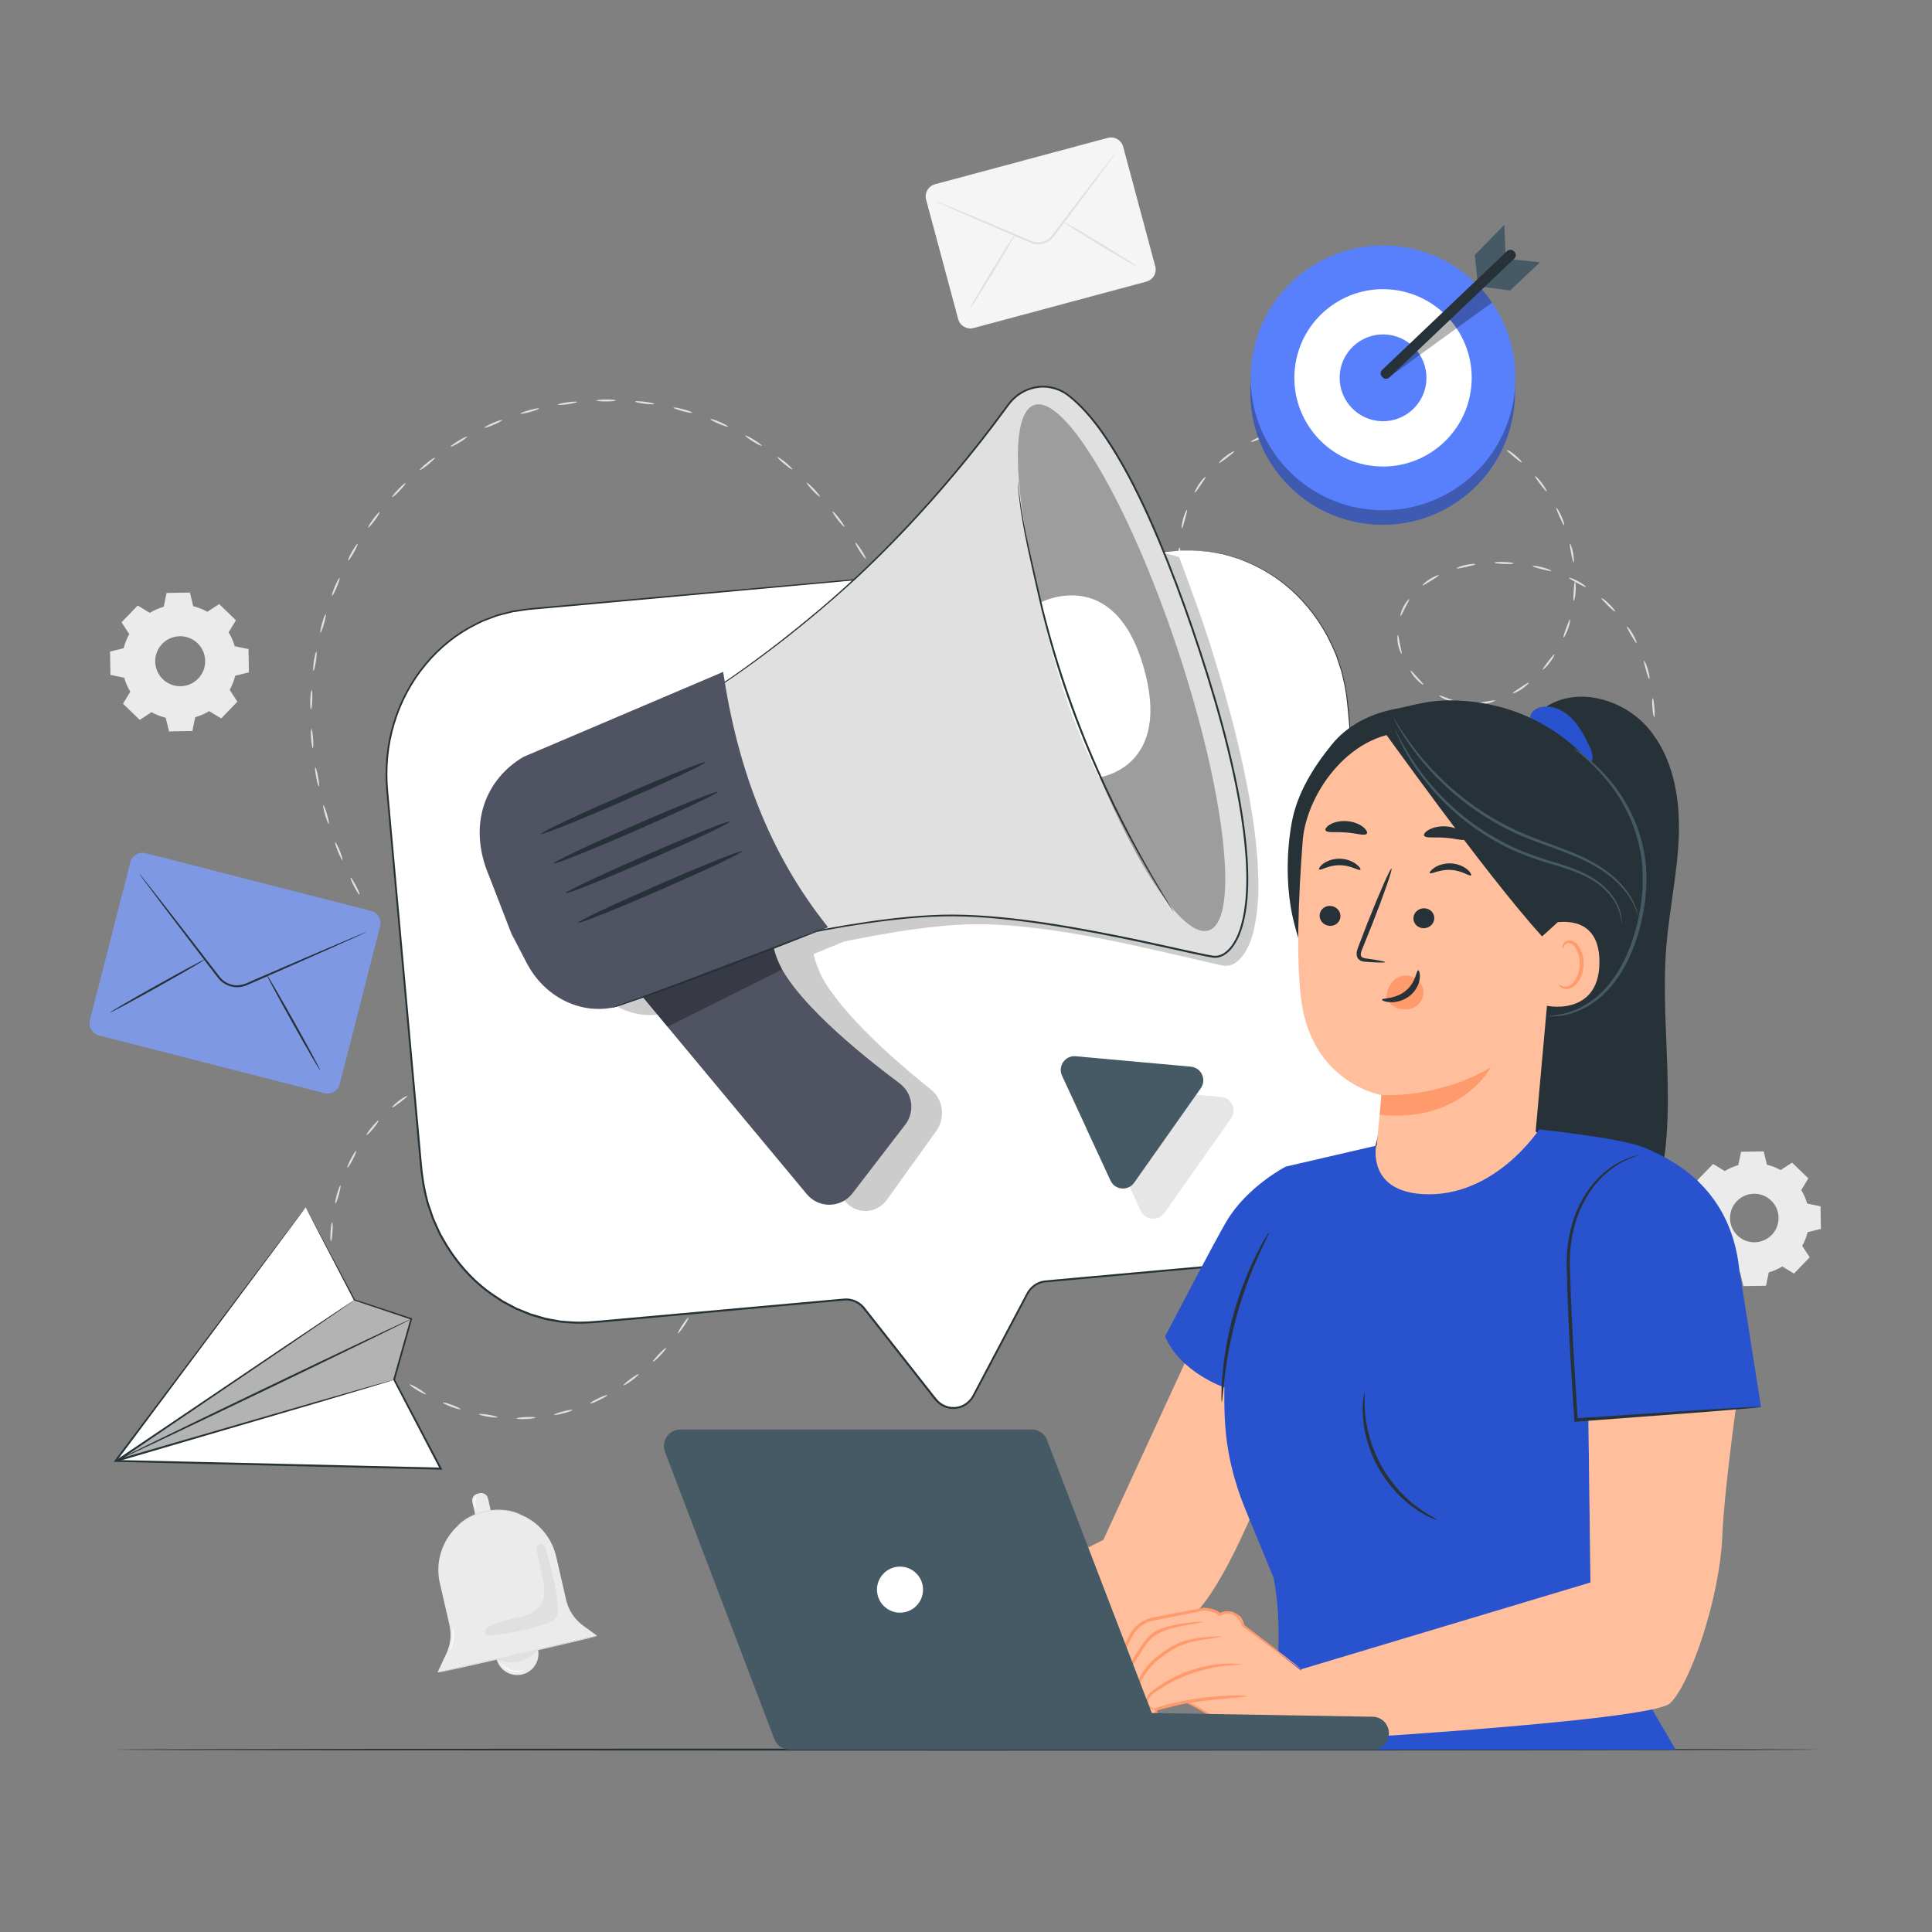 <svg width="222" height="222" viewBox="0 0 222 222" fill="none" xmlns="http://www.w3.org/2000/svg">
<rect x="0" y="0" width="222" height="222" fill="#808080" stroke="none"/>
<path d="M135.535 62.915C135.597 62.915 135.642 63.168 135.633 63.474C135.624 63.781 135.566 64.025 135.5 64.025C135.433 64.025 135.393 63.776 135.402 63.465C135.411 63.155 135.469 62.91 135.535 62.915Z" fill="#E0E0E0"/>
<path d="M136.383 58.604C136.445 58.626 136.321 59.101 136.166 59.682C136.006 60.264 135.868 60.739 135.806 60.726C135.744 60.717 135.779 60.215 135.944 59.62C136.104 59.025 136.326 58.577 136.388 58.599L136.383 58.604Z" fill="#E0E0E0"/>
<path d="M138.541 54.79C138.59 54.83 138.315 55.238 137.973 55.735C137.631 56.233 137.351 56.637 137.293 56.606C137.24 56.575 137.431 56.113 137.782 55.607C138.128 55.1 138.492 54.75 138.537 54.79H138.541Z" fill="#E0E0E0"/>
<path d="M141.822 51.873C141.858 51.926 141.471 52.237 140.992 52.601C140.512 52.965 140.113 53.253 140.068 53.205C140.024 53.16 140.361 52.787 140.85 52.414C141.338 52.041 141.787 51.815 141.818 51.868L141.822 51.873Z" fill="#E0E0E0"/>
<path d="M145.747 49.879C145.769 49.937 145.339 50.185 144.788 50.429C144.233 50.674 143.763 50.829 143.736 50.771C143.705 50.714 144.136 50.469 144.695 50.221C145.254 49.972 145.725 49.821 145.747 49.879Z" fill="#E0E0E0"/>
<path d="M149.956 48.592C149.97 48.654 149.508 48.831 148.922 48.987C148.336 49.142 147.847 49.222 147.83 49.16C147.812 49.098 148.274 48.92 148.864 48.765C149.455 48.605 149.943 48.529 149.956 48.592Z" fill="#E0E0E0"/>
<path d="M154.286 47.775C154.295 47.837 153.819 47.97 153.22 48.072C152.621 48.174 152.128 48.201 152.115 48.139C152.101 48.076 152.581 47.943 153.18 47.841C153.78 47.739 154.277 47.708 154.286 47.775Z" fill="#E0E0E0"/>
<path d="M158.668 47.339C158.668 47.401 158.179 47.486 157.575 47.526C156.972 47.566 156.474 47.544 156.47 47.481C156.461 47.419 156.949 47.335 157.562 47.295C158.17 47.255 158.668 47.277 158.668 47.339Z" fill="#E0E0E0"/>
<path d="M163.059 47.628C163.05 47.69 162.553 47.69 161.954 47.623C161.354 47.557 160.866 47.45 160.87 47.388C160.87 47.326 161.367 47.326 161.976 47.393C162.584 47.459 163.068 47.566 163.059 47.628Z" fill="#E0E0E0"/>
<path d="M167.33 48.685C167.308 48.747 166.819 48.654 166.242 48.485C165.661 48.312 165.203 48.125 165.217 48.063C165.23 48.001 165.718 48.09 166.304 48.263C166.89 48.436 167.348 48.627 167.326 48.685H167.33Z" fill="#E0E0E0"/>
<path d="M171.326 50.518C171.295 50.572 170.834 50.394 170.296 50.114C169.759 49.835 169.346 49.564 169.373 49.506C169.399 49.448 169.861 49.63 170.403 49.91C170.945 50.19 171.357 50.465 171.326 50.518Z" fill="#E0E0E0"/>
<path d="M174.865 53.129C174.821 53.178 174.43 52.88 173.964 52.494C173.498 52.108 173.129 51.779 173.169 51.726C173.205 51.673 173.64 51.926 174.11 52.312C174.581 52.703 174.909 53.08 174.865 53.125V53.129Z" fill="#E0E0E0"/>
<path d="M177.72 56.468C177.667 56.504 177.356 56.122 176.987 55.642C176.623 55.158 176.339 54.754 176.388 54.714C176.437 54.674 176.801 55.012 177.169 55.505C177.538 55.993 177.769 56.437 177.715 56.472L177.72 56.468Z" fill="#E0E0E0"/>
<path d="M179.74 60.375C179.678 60.398 179.46 59.958 179.212 59.403C178.967 58.852 178.781 58.395 178.839 58.364C178.896 58.333 179.172 58.75 179.42 59.31C179.669 59.869 179.793 60.353 179.736 60.375H179.74Z" fill="#E0E0E0"/>
<path d="M180.819 64.633C180.757 64.642 180.646 64.163 180.53 63.568C180.415 62.973 180.34 62.489 180.402 62.471C180.464 62.453 180.641 62.924 180.757 63.523C180.872 64.123 180.881 64.624 180.819 64.633Z" fill="#E0E0E0"/>
<path d="M180.837 69.029C180.775 69.02 180.788 68.527 180.823 67.928C180.859 67.324 180.903 66.835 180.97 66.835C181.032 66.835 181.094 67.333 181.054 67.945C181.019 68.558 180.899 69.042 180.837 69.033V69.029Z" fill="#E0E0E0"/>
<path d="M179.664 73.26C179.607 73.233 179.74 72.758 179.962 72.199C180.157 71.63 180.339 71.169 180.406 71.186C180.464 71.2 180.379 71.693 180.179 72.274C179.953 72.847 179.722 73.287 179.664 73.26Z" fill="#E0E0E0"/>
<path d="M177.271 76.936C177.223 76.892 177.516 76.497 177.884 76.017C178.253 75.538 178.559 75.156 178.612 75.187C178.666 75.223 178.444 75.671 178.066 76.155C177.693 76.643 177.316 76.972 177.271 76.932V76.936Z" fill="#E0E0E0"/>
<path d="M173.83 79.658C173.799 79.6 174.212 79.329 174.714 78.996C175.216 78.663 175.628 78.393 175.668 78.446C175.708 78.495 175.353 78.85 174.843 79.192C174.328 79.534 173.861 79.716 173.835 79.658H173.83Z" fill="#E0E0E0"/>
<path d="M169.63 80.861C169.63 80.795 170.114 80.728 170.704 80.626C171.295 80.524 171.779 80.431 171.797 80.493C171.814 80.551 171.353 80.751 170.744 80.853C170.136 80.959 169.634 80.924 169.63 80.861Z" fill="#E0E0E0"/>
<path d="M165.381 79.924C165.412 79.867 165.865 80.058 166.429 80.266C166.988 80.475 167.459 80.626 167.445 80.688C167.432 80.75 166.93 80.697 166.349 80.48C165.767 80.266 165.354 79.978 165.385 79.924H165.381Z" fill="#E0E0E0"/>
<path d="M162.086 77.052C162.14 77.016 162.459 77.389 162.863 77.833C163.267 78.277 163.605 78.633 163.565 78.681C163.525 78.73 163.108 78.446 162.695 77.989C162.277 77.531 162.038 77.087 162.091 77.052H162.086Z" fill="#E0E0E0"/>
<path d="M160.626 72.958C160.692 72.958 160.75 73.442 160.87 74.028C160.99 74.614 161.119 75.085 161.057 75.112C160.999 75.134 160.763 74.685 160.644 74.077C160.519 73.469 160.564 72.963 160.626 72.963V72.958Z" fill="#E0E0E0"/>
<path d="M161.936 68.842C161.989 68.882 161.731 69.299 161.461 69.832C161.185 70.361 160.994 70.814 160.932 70.791C160.875 70.774 160.968 70.276 161.256 69.726C161.541 69.175 161.891 68.807 161.94 68.842H161.936Z" fill="#E0E0E0"/>
<path d="M165.332 66.098C165.359 66.156 164.941 66.414 164.431 66.729C163.92 67.044 163.512 67.315 163.467 67.262C163.427 67.213 163.783 66.858 164.307 66.534C164.83 66.209 165.306 66.041 165.332 66.098Z" fill="#E0E0E0"/>
<path d="M169.532 64.829C169.541 64.891 169.062 65.01 168.476 65.139C167.885 65.268 167.406 65.366 167.383 65.304C167.366 65.246 167.823 65.046 168.427 64.913C169.026 64.78 169.528 64.766 169.537 64.829H169.532Z" fill="#E0E0E0"/>
<path d="M173.928 64.731C173.923 64.793 173.426 64.829 172.822 64.806C172.218 64.784 171.726 64.713 171.726 64.651C171.726 64.589 172.218 64.553 172.831 64.576C173.444 64.598 173.932 64.669 173.928 64.731Z" fill="#E0E0E0"/>
<path d="M178.239 65.601C178.217 65.663 177.738 65.557 177.152 65.406C176.565 65.255 176.095 65.113 176.108 65.046C176.122 64.984 176.619 65.028 177.209 65.179C177.804 65.335 178.257 65.539 178.239 65.597V65.601Z" fill="#E0E0E0"/>
<path d="M182.227 67.444C182.191 67.497 181.752 67.279 181.219 66.991C180.686 66.702 180.264 66.458 180.291 66.396C180.317 66.338 180.792 66.494 181.33 66.787C181.871 67.075 182.262 67.391 182.227 67.444Z" fill="#E0E0E0"/>
<path d="M185.592 70.263C185.543 70.303 185.161 69.992 184.735 69.566C184.317 69.126 183.967 68.789 184.011 68.731C184.047 68.687 184.473 68.953 184.895 69.397C185.33 69.832 185.641 70.219 185.592 70.259V70.263Z" fill="#E0E0E0"/>
<path d="M188.052 73.9C187.994 73.926 187.732 73.509 187.43 72.989C187.128 72.465 186.893 72.035 186.946 71.999C186.999 71.964 187.323 72.341 187.63 72.874C187.936 73.402 188.109 73.873 188.052 73.9Z" fill="#E0E0E0"/>
<path d="M189.521 78.042C189.459 78.055 189.299 77.589 189.135 77.007C188.966 76.426 188.851 75.951 188.909 75.928C188.966 75.906 189.188 76.355 189.357 76.945C189.53 77.531 189.583 78.029 189.521 78.042Z" fill="#E0E0E0"/>
<path d="M190.072 82.407C190.009 82.407 189.916 81.918 189.872 81.319C189.827 80.715 189.841 80.222 189.903 80.213C189.965 80.204 190.054 80.693 190.103 81.301C190.152 81.909 190.134 82.407 190.072 82.407Z" fill="#E0E0E0"/>
<path d="M189.814 86.798C189.752 86.789 189.752 86.291 189.814 85.692C189.876 85.088 189.978 84.604 190.041 84.609C190.103 84.609 190.107 85.106 190.041 85.714C189.978 86.323 189.876 86.806 189.814 86.798Z" fill="#E0E0E0"/>
<path d="M188.82 91.087C188.758 91.064 188.842 90.576 189.002 89.995C189.162 89.413 189.344 88.951 189.406 88.964C189.468 88.978 189.388 89.466 189.224 90.057C189.06 90.647 188.878 91.109 188.82 91.087Z" fill="#E0E0E0"/>
<path d="M187.124 95.145C187.066 95.114 187.235 94.648 187.497 94.106C187.759 93.56 187.989 93.125 188.052 93.151C188.105 93.174 187.972 93.653 187.705 94.204C187.439 94.754 187.177 95.176 187.124 95.145Z" fill="#E0E0E0"/>
<path d="M184.886 98.937C184.833 98.901 185.055 98.457 185.379 97.946C185.703 97.436 186.009 97.045 186.067 97.076C186.125 97.107 185.903 97.551 185.574 98.071C185.25 98.586 184.939 98.977 184.886 98.941V98.937Z" fill="#E0E0E0"/>
<path d="M182.244 102.457C182.195 102.417 182.462 101.996 182.835 101.521C183.212 101.046 183.554 100.69 183.607 100.726C183.66 100.766 183.394 101.183 183.017 101.663C182.639 102.142 182.293 102.497 182.244 102.457Z" fill="#E0E0E0"/>
<path d="M179.314 105.743C179.27 105.699 179.567 105.304 179.976 104.855C180.388 104.411 180.761 104.083 180.81 104.127C180.859 104.171 180.562 104.567 180.149 105.015C179.736 105.464 179.363 105.788 179.314 105.743Z" fill="#E0E0E0"/>
<path d="M176.183 108.847C176.139 108.802 176.459 108.42 176.894 107.999C177.329 107.577 177.72 107.27 177.768 107.315C177.813 107.359 177.493 107.741 177.058 108.163C176.618 108.585 176.228 108.891 176.183 108.847Z" fill="#E0E0E0"/>
<path d="M172.934 111.817C172.889 111.768 173.222 111.4 173.675 110.996C174.128 110.587 174.528 110.298 174.572 110.343C174.616 110.392 174.283 110.76 173.831 111.164C173.378 111.573 172.978 111.866 172.934 111.817Z" fill="#E0E0E0"/>
<path d="M170.452 114.01C170.412 113.961 170.563 113.757 170.794 113.557C171.024 113.353 171.246 113.229 171.286 113.278C171.326 113.327 171.175 113.531 170.945 113.731C170.714 113.935 170.492 114.059 170.452 114.01Z" fill="#E0E0E0"/>
<path d="M42.446 104.731C42.499 104.695 42.677 104.877 42.841 105.135C43.006 105.392 43.094 105.628 43.041 105.663C42.988 105.699 42.81 105.517 42.646 105.259C42.482 105.002 42.389 104.762 42.442 104.731H42.446Z" fill="#E0E0E0"/>
<path d="M40.284 100.841C40.342 100.815 40.617 101.232 40.901 101.774C41.185 102.315 41.372 102.782 41.314 102.813C41.256 102.844 40.981 102.426 40.697 101.88C40.413 101.334 40.226 100.868 40.284 100.841Z" fill="#E0E0E0"/>
<path d="M38.513 96.761C38.57 96.739 38.806 97.183 39.037 97.746C39.267 98.315 39.405 98.794 39.347 98.821C39.29 98.848 39.054 98.404 38.824 97.835C38.593 97.263 38.455 96.783 38.513 96.761Z" fill="#E0E0E0"/>
<path d="M37.154 92.525C37.216 92.507 37.407 92.974 37.575 93.56C37.749 94.146 37.837 94.639 37.775 94.661C37.713 94.678 37.527 94.217 37.353 93.626C37.18 93.036 37.092 92.543 37.154 92.525Z" fill="#E0E0E0"/>
<path d="M36.235 88.174C36.297 88.165 36.439 88.645 36.55 89.248C36.661 89.852 36.701 90.35 36.639 90.363C36.577 90.376 36.435 89.897 36.324 89.288C36.213 88.685 36.173 88.183 36.235 88.174Z" fill="#E0E0E0"/>
<path d="M35.777 83.747C35.84 83.747 35.933 84.236 35.977 84.848C36.022 85.461 36.008 85.958 35.946 85.967C35.884 85.976 35.795 85.483 35.746 84.866C35.697 84.253 35.715 83.751 35.777 83.747Z" fill="#E0E0E0"/>
<path d="M35.809 79.298C35.871 79.298 35.906 79.805 35.884 80.413C35.862 81.025 35.795 81.523 35.729 81.518C35.666 81.518 35.631 81.017 35.653 80.404C35.675 79.787 35.742 79.294 35.809 79.298Z" fill="#E0E0E0"/>
<path d="M36.35 74.885C36.412 74.898 36.39 75.395 36.297 76.004C36.203 76.608 36.079 77.092 36.013 77.087C35.95 77.078 35.973 76.581 36.066 75.968C36.159 75.36 36.283 74.876 36.35 74.885Z" fill="#E0E0E0"/>
<path d="M37.425 70.569C37.487 70.587 37.402 71.084 37.234 71.671C37.069 72.261 36.883 72.727 36.821 72.709C36.758 72.696 36.843 72.199 37.012 71.608C37.18 71.013 37.362 70.547 37.425 70.569Z" fill="#E0E0E0"/>
<path d="M39.014 66.413C39.072 66.44 38.93 66.92 38.69 67.484C38.455 68.047 38.215 68.487 38.153 68.465C38.095 68.443 38.237 67.963 38.477 67.395C38.717 66.826 38.957 66.387 39.014 66.413Z" fill="#E0E0E0"/>
<path d="M41.096 62.48C41.15 62.515 40.95 62.972 40.648 63.505C40.346 64.038 40.053 64.447 40 64.415C39.942 64.385 40.142 63.927 40.448 63.39C40.755 62.853 41.043 62.444 41.096 62.48Z" fill="#E0E0E0"/>
<path d="M43.632 58.83C43.681 58.87 43.428 59.3 43.064 59.793C42.7 60.286 42.362 60.655 42.309 60.619C42.256 60.584 42.509 60.153 42.877 59.656C43.246 59.163 43.583 58.79 43.632 58.83Z" fill="#E0E0E0"/>
<path d="M46.597 55.518C46.642 55.562 46.336 55.962 45.914 56.401C45.492 56.845 45.11 57.169 45.061 57.125C45.012 57.08 45.319 56.685 45.745 56.241C46.171 55.793 46.553 55.469 46.597 55.518Z" fill="#E0E0E0"/>
<path d="M49.963 52.609C50.003 52.663 49.648 53.013 49.173 53.4C48.698 53.786 48.276 54.057 48.236 54.008C48.196 53.959 48.547 53.608 49.026 53.218C49.506 52.831 49.923 52.556 49.963 52.609Z" fill="#E0E0E0"/>
<path d="M53.679 50.172C53.71 50.23 53.311 50.532 52.791 50.847C52.267 51.166 51.819 51.38 51.783 51.326C51.748 51.273 52.148 50.971 52.671 50.651C53.2 50.332 53.648 50.119 53.679 50.172Z" fill="#E0E0E0"/>
<path d="M57.698 48.267C57.72 48.325 57.285 48.574 56.721 48.813C56.157 49.057 55.682 49.204 55.656 49.146C55.629 49.089 56.064 48.844 56.632 48.6C57.201 48.356 57.676 48.205 57.698 48.267Z" fill="#E0E0E0"/>
<path d="M61.942 46.935C61.956 46.997 61.489 47.179 60.899 47.344C60.309 47.508 59.816 47.588 59.798 47.53C59.78 47.472 60.246 47.286 60.841 47.122C61.436 46.958 61.929 46.873 61.942 46.935Z" fill="#E0E0E0"/>
<path d="M66.32 46.185C66.325 46.247 65.841 46.367 65.237 46.451C64.633 46.536 64.131 46.553 64.118 46.491C64.105 46.429 64.593 46.309 65.201 46.225C65.81 46.14 66.311 46.123 66.316 46.185H66.32Z" fill="#E0E0E0"/>
<path d="M70.764 46.007C70.764 46.069 70.263 46.127 69.654 46.132C69.042 46.132 68.544 46.087 68.54 46.025C68.54 45.963 69.033 45.905 69.65 45.901C70.267 45.901 70.764 45.945 70.764 46.007Z" fill="#E0E0E0"/>
<path d="M75.191 46.416C75.182 46.478 74.68 46.469 74.072 46.394C73.464 46.318 72.98 46.203 72.984 46.14C72.989 46.078 73.491 46.087 74.103 46.167C74.716 46.242 75.204 46.358 75.191 46.42V46.416Z" fill="#E0E0E0"/>
<path d="M79.525 47.419C79.507 47.481 79.01 47.401 78.419 47.242C77.829 47.082 77.362 46.904 77.376 46.842C77.389 46.78 77.882 46.86 78.481 47.02C79.076 47.179 79.547 47.357 79.525 47.419Z" fill="#E0E0E0"/>
<path d="M83.667 49.026C83.641 49.084 83.161 48.933 82.602 48.693C82.038 48.454 81.603 48.209 81.625 48.147C81.647 48.09 82.127 48.236 82.69 48.48C83.259 48.724 83.694 48.969 83.667 49.026Z" fill="#E0E0E0"/>
<path d="M87.534 51.224C87.499 51.277 87.05 51.06 86.526 50.736C86.007 50.412 85.612 50.105 85.638 50.052C85.674 49.99 86.122 50.212 86.646 50.536C87.17 50.86 87.565 51.166 87.53 51.22L87.534 51.224Z" fill="#E0E0E0"/>
<path d="M91.055 53.937C91.011 53.986 90.594 53.706 90.123 53.32C89.652 52.929 89.301 52.574 89.337 52.525C89.373 52.476 89.794 52.752 90.269 53.142C90.744 53.533 91.095 53.893 91.055 53.937Z" fill="#E0E0E0"/>
<path d="M94.217 57.067C94.168 57.112 93.786 56.783 93.364 56.343C92.942 55.899 92.636 55.504 92.68 55.46C92.725 55.416 93.107 55.74 93.533 56.184C93.959 56.632 94.266 57.027 94.217 57.067Z" fill="#E0E0E0"/>
<path d="M97.023 60.522C96.969 60.557 96.627 60.197 96.25 59.713C95.877 59.23 95.611 58.803 95.664 58.763C95.713 58.723 96.059 59.087 96.437 59.576C96.814 60.064 97.076 60.49 97.023 60.526V60.522Z" fill="#E0E0E0"/>
<path d="M99.491 64.22C99.438 64.251 99.127 63.861 98.794 63.346C98.466 62.83 98.239 62.382 98.292 62.346C98.346 62.311 98.656 62.702 98.99 63.221C99.323 63.741 99.544 64.189 99.491 64.22Z" fill="#E0E0E0"/>
<path d="M101.663 68.101C101.605 68.132 101.325 67.714 101.037 67.173C100.748 66.631 100.557 66.169 100.615 66.138C100.673 66.107 100.952 66.52 101.241 67.066C101.529 67.608 101.72 68.074 101.663 68.101Z" fill="#E0E0E0"/>
<path d="M103.115 71.111C103.057 71.138 102.906 70.933 102.777 70.658C102.648 70.378 102.591 70.134 102.648 70.108C102.706 70.081 102.857 70.285 102.986 70.565C103.115 70.845 103.172 71.089 103.115 71.115V71.111Z" fill="#E0E0E0"/>
<path d="M48.693 124.844C48.667 124.786 48.871 124.635 49.151 124.511C49.43 124.382 49.679 124.329 49.706 124.387C49.728 124.444 49.523 124.595 49.248 124.72C48.973 124.844 48.724 124.902 48.693 124.844Z" fill="#E0E0E0"/>
<path d="M45.07 127.246C45.03 127.197 45.363 126.838 45.847 126.473C46.331 126.109 46.771 125.883 46.806 125.936C46.842 125.989 46.464 126.296 45.989 126.66C45.514 127.02 45.114 127.299 45.07 127.25V127.246Z" fill="#E0E0E0"/>
<path d="M42.117 130.429C42.064 130.394 42.335 129.985 42.721 129.519C43.108 129.053 43.458 128.711 43.503 128.756C43.547 128.8 43.281 129.208 42.899 129.666C42.517 130.128 42.166 130.469 42.117 130.429Z" fill="#E0E0E0"/>
<path d="M39.92 134.177C39.862 134.15 40.04 133.693 40.32 133.16C40.599 132.623 40.87 132.214 40.923 132.246C40.977 132.277 40.799 132.734 40.524 133.267C40.249 133.795 39.978 134.204 39.92 134.177Z" fill="#E0E0E0"/>
<path d="M38.535 138.297C38.473 138.284 38.553 137.8 38.717 137.218C38.881 136.637 39.063 136.179 39.121 136.201C39.183 136.224 39.099 136.703 38.939 137.28C38.779 137.853 38.597 138.31 38.535 138.297Z" fill="#E0E0E0"/>
<path d="M38.024 142.613C37.962 142.613 37.94 142.125 37.98 141.521C38.02 140.917 38.099 140.433 38.166 140.442C38.228 140.451 38.25 140.939 38.21 141.534C38.17 142.129 38.09 142.613 38.024 142.613Z" fill="#E0E0E0"/>
<path d="M38.472 146.933C38.41 146.946 38.25 146.48 38.153 145.885C38.055 145.286 38.059 144.793 38.121 144.789C38.188 144.784 38.281 145.259 38.379 145.85C38.472 146.44 38.534 146.924 38.472 146.938V146.933Z" fill="#E0E0E0"/>
<path d="M39.929 151.027C39.871 151.053 39.605 150.64 39.369 150.085C39.134 149.53 39.018 149.046 39.081 149.029C39.143 149.006 39.347 149.446 39.582 149.997C39.813 150.547 39.986 151 39.929 151.031V151.027Z" fill="#E0E0E0"/>
<path d="M42.277 154.681C42.228 154.721 41.9 154.357 41.549 153.868C41.194 153.375 40.954 152.954 41.007 152.918C41.061 152.883 41.389 153.247 41.74 153.735C42.091 154.219 42.331 154.645 42.282 154.685L42.277 154.681Z" fill="#E0E0E0"/>
<path d="M45.332 157.771C45.292 157.82 44.897 157.531 44.453 157.123C44.005 156.714 43.681 156.346 43.73 156.301C43.774 156.257 44.169 156.546 44.609 156.95C45.048 157.354 45.372 157.718 45.332 157.771Z" fill="#E0E0E0"/>
<path d="M48.933 160.213C48.902 160.271 48.458 160.058 47.943 159.747C47.428 159.432 47.037 159.134 47.073 159.081C47.108 159.028 47.552 159.236 48.063 159.547C48.573 159.858 48.96 160.155 48.933 160.213Z" fill="#E0E0E0"/>
<path d="M52.924 161.931C52.907 161.993 52.431 161.869 51.863 161.656C51.299 161.443 50.86 161.225 50.886 161.163C50.913 161.105 51.388 161.225 51.948 161.438C52.507 161.647 52.947 161.869 52.924 161.931Z" fill="#E0E0E0"/>
<path d="M57.174 162.855C57.165 162.917 56.676 162.89 56.082 162.793C55.487 162.695 55.011 162.562 55.029 162.5C55.043 162.438 55.531 162.464 56.121 162.562C56.712 162.66 57.183 162.788 57.174 162.855Z" fill="#E0E0E0"/>
<path d="M61.52 162.895C61.529 162.957 61.045 163.033 60.441 163.059C59.837 163.086 59.349 163.059 59.349 162.993C59.349 162.93 59.833 162.855 60.432 162.828C61.027 162.802 61.516 162.828 61.525 162.895H61.52Z" fill="#E0E0E0"/>
<path d="M65.774 162.016C65.792 162.078 65.334 162.251 64.748 162.402C64.162 162.553 63.678 162.628 63.665 162.566C63.651 162.504 64.109 162.331 64.691 162.18C65.268 162.029 65.752 161.958 65.774 162.016Z" fill="#E0E0E0"/>
<path d="M69.774 160.311C69.805 160.369 69.388 160.626 68.846 160.888C68.3 161.15 67.843 161.319 67.816 161.257C67.79 161.194 68.207 160.937 68.744 160.679C69.281 160.417 69.743 160.253 69.774 160.311Z" fill="#E0E0E0"/>
<path d="M73.393 157.9C73.433 157.949 73.069 158.277 72.585 158.637C72.096 158.992 71.675 159.241 71.639 159.187C71.604 159.134 71.968 158.806 72.447 158.45C72.931 158.095 73.353 157.851 73.393 157.9Z" fill="#E0E0E0"/>
<path d="M76.536 154.898C76.585 154.938 76.283 155.329 75.866 155.764C75.448 156.199 75.071 156.515 75.031 156.47C74.987 156.426 75.289 156.035 75.702 155.604C76.115 155.174 76.492 154.858 76.536 154.898Z" fill="#E0E0E0"/>
<path d="M79.116 151.395C79.169 151.426 78.943 151.861 78.606 152.363C78.268 152.865 77.953 153.242 77.904 153.202C77.855 153.162 78.082 152.732 78.415 152.234C78.748 151.737 79.063 151.364 79.116 151.395Z" fill="#E0E0E0"/>
<path d="M81.043 147.497C81.101 147.519 80.954 147.985 80.71 148.54C80.466 149.095 80.222 149.517 80.169 149.49C80.111 149.464 80.262 148.993 80.502 148.447C80.741 147.901 80.986 147.475 81.043 147.497Z" fill="#E0E0E0"/>
<path d="M82.002 144.358C82.064 144.371 82.055 144.624 81.975 144.926C81.9 145.224 81.789 145.454 81.727 145.437C81.665 145.419 81.678 145.166 81.754 144.868C81.829 144.575 81.94 144.344 82.002 144.358Z" fill="#E0E0E0"/>
<path d="M127.29 15.843L107.436 21.174C106.666 21.381 106.21 22.172 106.417 22.942L110.103 36.672C110.31 37.442 111.102 37.898 111.871 37.692L131.725 32.361C132.495 32.154 132.951 31.363 132.745 30.593L129.058 16.862C128.851 16.093 128.06 15.636 127.29 15.843Z" fill="#F5F5F5"/>
<path d="M128.183 17.587C128.183 17.587 128.138 17.671 128.036 17.818L127.588 18.448C127.17 19.017 126.598 19.794 125.896 20.748C125.172 21.721 124.316 22.87 123.365 24.14C122.886 24.78 122.384 25.446 121.865 26.138C121.603 26.485 121.336 26.835 121.07 27.195C120.786 27.573 120.373 27.861 119.902 27.99C119.436 28.123 118.934 28.096 118.495 27.923C118.082 27.746 117.673 27.573 117.274 27.404C116.479 27.062 115.711 26.733 114.978 26.418C113.522 25.788 112.208 25.219 111.093 24.735C110.01 24.256 109.126 23.865 108.483 23.581C108.194 23.448 107.963 23.341 107.777 23.257C107.617 23.181 107.532 23.137 107.537 23.128C107.537 23.119 107.63 23.15 107.794 23.212C107.981 23.288 108.221 23.381 108.518 23.497C109.171 23.763 110.063 24.131 111.155 24.584C112.274 25.055 113.597 25.61 115.058 26.223C115.791 26.534 116.563 26.858 117.358 27.195C117.758 27.364 118.162 27.532 118.575 27.71C118.97 27.866 119.418 27.888 119.836 27.768C120.253 27.648 120.626 27.395 120.879 27.057C121.15 26.702 121.416 26.352 121.678 26.005C122.202 25.317 122.708 24.651 123.188 24.016C124.151 22.755 125.022 21.618 125.759 20.655C126.482 19.723 127.077 18.954 127.508 18.399C127.708 18.151 127.868 17.951 127.992 17.791C128.103 17.654 128.165 17.582 128.174 17.591L128.183 17.587Z" fill="#E0E0E0"/>
<path d="M116.599 26.995C116.652 27.026 115.542 28.949 114.122 31.284C112.696 33.62 111.498 35.484 111.444 35.453C111.391 35.422 112.501 33.5 113.922 31.164C115.347 28.829 116.546 26.964 116.599 26.995Z" fill="#E0E0E0"/>
<path d="M122.202 25.49C122.233 25.437 124.156 26.547 126.491 27.968C128.827 29.393 130.691 30.592 130.66 30.645C130.629 30.698 128.707 29.588 126.371 28.167C124.036 26.742 122.171 25.543 122.202 25.49Z" fill="#E0E0E0"/>
<path d="M61.813 189.481C62.115 190.8 61.294 192.11 59.975 192.412C58.657 192.714 57.347 191.892 57.045 190.574C56.743 189.255 57.564 187.945 58.883 187.643C60.202 187.341 61.511 188.163 61.813 189.481Z" fill="#EBEBEB"/>
<path d="M50.27 192.172L68.607 187.959L67.008 186.795C66.018 186.076 65.321 185.019 65.05 183.829L63.909 178.857C63.061 175.167 59.385 172.863 55.691 173.711C52.001 174.559 49.697 178.235 50.545 181.929L51.642 186.711C51.895 187.821 51.77 188.98 51.286 190.01L50.27 192.177V192.172Z" fill="#EBEBEB"/>
<path d="M55.11 171.576L54.876 171.63C54.444 171.729 54.173 172.16 54.273 172.593L54.79 174.847C54.889 175.28 55.321 175.55 55.753 175.451L55.987 175.397C56.42 175.298 56.69 174.866 56.59 174.434L56.073 172.179C55.974 171.747 55.542 171.477 55.11 171.576Z" fill="#EBEBEB"/>
<path d="M68.62 187.999C68.629 188.039 64.558 189.002 59.531 190.156C54.501 191.311 50.416 192.217 50.407 192.177C50.398 192.137 54.47 191.173 59.5 190.019C64.531 188.864 68.616 187.963 68.62 187.999Z" fill="#E0E0E0"/>
<path d="M57.067 190.649C57.067 190.649 58.248 191.244 59.562 190.942C61.125 190.583 61.831 189.552 61.831 189.552L57.062 190.645L57.067 190.649Z" fill="#E0E0E0"/>
<path d="M62.795 178.199C62.737 177.991 62.67 177.773 62.519 177.613C62.368 177.453 62.111 177.378 61.929 177.498C61.707 177.6 61.587 177.84 61.64 178.079C61.818 178.865 62.209 180.606 62.404 181.649C62.564 182.506 62.648 183.443 62.253 184.22C61.947 184.819 61.365 185.241 60.743 185.503C60.122 185.765 59.451 185.885 58.79 186.027C57.955 186.205 57.12 186.427 56.357 186.804C56.152 186.906 55.944 187.026 55.819 187.217C55.695 187.408 55.691 187.692 55.864 187.843C56.024 187.981 56.259 187.958 56.463 187.932C58.594 187.639 60.739 187.306 62.764 186.578C63.185 186.427 63.625 186.24 63.878 185.872C64.167 185.454 64.144 184.904 64.096 184.398C63.887 182.293 63.376 180.233 62.795 178.199Z" fill="#E0E0E0"/>
<g opacity="0.2">
<path d="M53.955 175.304C53.955 175.304 53.963 175.304 53.968 175.3C53.976 175.3 53.981 175.291 53.989 175.287L53.955 175.304Z" fill="white"/>
</g>
<path d="M59.851 174.017C59.842 174.044 59.438 173.871 58.75 173.733C58.408 173.662 57.991 173.613 57.529 173.6C57.067 173.595 56.557 173.622 56.033 173.715C55.509 173.813 55.02 173.959 54.59 174.128C54.164 174.301 53.786 174.492 53.493 174.679C52.894 175.047 52.574 175.349 52.556 175.327C52.552 175.318 52.627 175.243 52.774 175.109C52.845 175.038 52.938 174.958 53.049 174.878C53.16 174.794 53.285 174.692 53.44 174.599C53.733 174.399 54.11 174.199 54.541 174.013C54.976 173.835 55.473 173.68 56.011 173.582C56.548 173.489 57.067 173.462 57.538 173.475C58.009 173.502 58.431 173.555 58.777 173.644C58.95 173.68 59.105 173.733 59.239 173.773C59.376 173.813 59.487 173.857 59.58 173.897C59.763 173.973 59.865 174.022 59.86 174.03L59.851 174.017Z" fill="#E0E0E0"/>
<path d="M51.712 189.633C51.673 189.615 51.908 189.042 51.992 188.292C52.086 187.541 51.992 186.929 52.032 186.924C52.063 186.915 52.228 187.537 52.13 188.309C52.041 189.086 51.739 189.65 51.708 189.633H51.712Z" fill="white"/>
<path d="M60.144 191.879C60.144 191.879 60.02 191.986 59.775 192.057C59.531 192.128 59.167 192.163 58.785 192.057C58.404 191.955 58.106 191.737 57.933 191.555C57.755 191.368 57.689 191.226 57.706 191.218C57.724 191.204 57.817 191.329 58.004 191.484C58.186 191.639 58.47 191.826 58.825 191.923C59.181 192.021 59.518 192.003 59.758 191.963C59.997 191.923 60.139 191.866 60.148 191.884L60.144 191.879Z" fill="white"/>
<path d="M54.781 171.89C54.816 171.913 54.63 172.179 54.612 172.556C54.581 172.934 54.727 173.218 54.692 173.236C54.665 173.262 54.439 172.974 54.47 172.547C54.496 172.121 54.758 171.864 54.781 171.89Z" fill="white"/>
<path d="M17.214 70.418C17.72 70.112 18.257 69.881 18.812 69.721L19.141 68.136L21.818 68.087L22.204 69.659C22.764 69.797 23.31 70.01 23.829 70.299L25.184 69.41L27.111 71.271L26.271 72.652C26.578 73.158 26.809 73.695 26.968 74.255L28.554 74.583L28.602 77.26L27.031 77.647C26.893 78.206 26.68 78.752 26.391 79.272L27.279 80.626L25.419 82.553L24.034 81.714C23.527 82.02 22.99 82.251 22.431 82.411L22.102 83.996L19.425 84.045L19.039 82.473C18.479 82.335 17.933 82.122 17.414 81.834L16.059 82.722L14.133 80.861L14.972 79.48C14.665 78.974 14.434 78.437 14.274 77.878L12.69 77.549L12.641 74.872L14.212 74.485C14.35 73.926 14.563 73.38 14.852 72.86L13.964 71.506L15.824 69.579L17.209 70.418H17.214ZM18.639 73.984C17.538 75.125 17.569 76.945 18.71 78.046C19.851 79.147 21.672 79.116 22.773 77.975C23.874 76.834 23.843 75.014 22.702 73.913C21.561 72.812 19.745 72.843 18.639 73.984Z" fill="#EBEBEB"/>
<path d="M198.188 134.559C198.681 134.261 199.2 134.035 199.742 133.884L200.062 132.348L202.659 132.303L203.032 133.831C203.578 133.964 204.107 134.172 204.608 134.452L205.922 133.591L207.792 135.398L206.979 136.739C207.277 137.232 207.503 137.756 207.654 138.293L209.19 138.612L209.235 141.21L207.707 141.583C207.574 142.129 207.365 142.657 207.086 143.159L207.947 144.473L206.14 146.342L204.799 145.53C204.306 145.827 203.782 146.054 203.245 146.205L202.925 147.741L200.328 147.785L199.955 146.258C199.409 146.125 198.881 145.916 198.379 145.637L197.065 146.498L195.195 144.691L196.008 143.35C195.71 142.857 195.484 142.338 195.333 141.796L193.797 141.476L193.752 138.879L195.28 138.506C195.413 137.96 195.622 137.431 195.901 136.93L195.04 135.615L196.847 133.746L198.188 134.559ZM199.573 138.022C198.503 139.132 198.534 140.895 199.644 141.965C200.754 143.035 202.517 143.004 203.587 141.894C204.657 140.784 204.626 139.021 203.516 137.951C202.406 136.881 200.643 136.912 199.573 138.022Z" fill="#EBEBEB"/>
<path d="M208.898 201.039C208.898 201.101 165.062 201.154 111.005 201.154C56.947 201.154 13.102 201.101 13.102 201.039C13.102 200.977 56.925 200.923 111.005 200.923C165.084 200.923 208.898 200.977 208.898 201.039Z" fill="#263238"/>
<path d="M135.167 63.306L60.713 70.019C50.789 70.916 43.521 80.24 44.48 90.851L48.405 134.359C49.36 144.97 58.182 152.843 68.105 151.95L97.005 149.344C97.88 149.264 98.741 149.65 99.305 150.374L107.479 160.777C108.687 162.313 110.947 162.113 111.861 160.382L118.042 148.682C118.473 147.87 119.25 147.337 120.124 147.257L142.56 145.232C152.483 144.336 159.751 135.012 158.792 124.4L154.867 80.892C153.913 70.281 145.09 62.409 135.167 63.301V63.306Z" fill="white"/>
<path d="M135.167 63.306C135.167 63.306 135.487 63.288 136.117 63.261C136.272 63.257 136.45 63.248 136.645 63.239C136.841 63.23 137.054 63.217 137.285 63.239C137.751 63.275 138.288 63.301 138.901 63.359C139.203 63.412 139.523 63.47 139.86 63.528C140.197 63.594 140.557 63.63 140.917 63.75C141.281 63.856 141.663 63.963 142.058 64.078C142.457 64.185 142.848 64.38 143.265 64.535C144.917 65.219 146.746 66.258 148.482 67.821C150.218 69.375 151.857 71.457 153.056 74.033C153.202 74.357 153.349 74.685 153.495 75.014C153.651 75.342 153.739 75.702 153.868 76.048C153.984 76.399 154.117 76.75 154.219 77.114C154.308 77.483 154.392 77.851 154.481 78.228C154.836 79.729 154.956 81.332 155.107 82.975C155.706 89.559 156.386 97.058 157.14 105.343C157.518 109.486 157.909 113.828 158.321 118.353C158.424 119.485 158.526 120.626 158.632 121.78C158.686 122.358 158.739 122.935 158.792 123.521L158.872 124.396L158.912 125.284C159.027 127.65 158.743 130.083 157.997 132.427C157.256 134.767 156.057 137.018 154.432 138.968C152.807 140.921 150.751 142.573 148.385 143.705C147.208 144.287 145.943 144.691 144.651 144.993C144.331 145.095 143.994 145.108 143.669 145.166L142.679 145.308C142.018 145.379 141.352 145.432 140.686 145.494C138.017 145.734 135.309 145.983 132.569 146.227C129.83 146.476 127.055 146.724 124.249 146.977C122.846 147.106 121.438 147.235 120.022 147.364C119.343 147.448 118.717 147.848 118.322 148.407C118.126 148.682 117.98 149.02 117.806 149.331L117.305 150.285C115.959 152.834 114.601 155.404 113.229 158.002C112.887 158.65 112.541 159.303 112.199 159.955C112.026 160.275 111.87 160.626 111.613 160.919C111.368 161.212 111.062 161.461 110.711 161.634C110.014 161.976 109.166 161.985 108.456 161.669C108.096 161.514 107.785 161.27 107.523 160.981C107.261 160.693 107.053 160.395 106.817 160.102C104.966 157.749 103.101 155.373 101.223 152.98C100.752 152.381 100.282 151.781 99.811 151.182C99.576 150.885 99.341 150.574 99.101 150.29C98.857 150.014 98.555 149.792 98.222 149.641C97.884 149.49 97.52 149.419 97.152 149.428C96.783 149.45 96.388 149.495 96.01 149.526C95.242 149.597 94.474 149.664 93.706 149.735C87.548 150.29 81.301 150.853 74.978 151.426C73.398 151.568 71.821 151.71 70.25 151.852C68.682 151.99 67.102 152.177 65.525 152.061C65.13 152.03 64.735 152.012 64.349 151.968L63.186 151.759C62.995 151.724 62.799 151.697 62.608 151.648L62.044 151.484L60.917 151.151L59.829 150.707L59.287 150.485L58.768 150.21L57.733 149.664L56.757 149.02C54.155 147.297 52.108 144.864 50.647 142.182C50.554 142.013 50.452 141.854 50.372 141.68L50.136 141.157L49.67 140.109C49.533 139.753 49.422 139.389 49.297 139.03C49.186 138.666 49.031 138.315 48.955 137.942C48.565 136.477 48.347 134.967 48.223 133.48C47.148 121.549 46.114 110.045 45.128 99.083C44.884 96.344 44.64 93.635 44.4 90.967C44.151 88.285 44.4 85.585 45.172 83.081C46.682 78.06 50.203 73.837 54.621 71.657L55.447 71.249L56.304 70.929C56.588 70.823 56.872 70.712 57.16 70.614L58.04 70.387C58.333 70.316 58.626 70.232 58.919 70.165L59.811 70.037L60.699 69.908L61.583 69.828C63.936 69.619 66.24 69.411 68.505 69.206C73.029 68.802 77.371 68.412 81.518 68.039C98.097 66.56 111.511 65.361 120.786 64.535C125.421 64.127 129.017 63.812 131.464 63.594C132.68 63.488 133.613 63.408 134.239 63.354C134.865 63.301 135.185 63.279 135.185 63.279C135.185 63.279 134.865 63.314 134.239 63.377C133.613 63.434 132.68 63.523 131.464 63.639C129.022 63.865 125.426 64.194 120.79 64.624C111.519 65.468 98.106 66.693 81.532 68.203C77.389 68.58 73.047 68.971 68.522 69.384C66.263 69.588 63.954 69.797 61.6 70.01L60.717 70.09L59.838 70.219L58.954 70.347C58.666 70.414 58.377 70.494 58.089 70.565L57.218 70.787C56.934 70.88 56.654 70.996 56.37 71.098L55.522 71.417L54.705 71.822C50.336 73.979 46.855 78.157 45.363 83.135C44.6 85.617 44.356 88.285 44.604 90.945C44.844 93.613 45.093 96.321 45.337 99.061C46.327 110.023 47.366 121.527 48.445 133.453C48.569 134.945 48.787 136.423 49.173 137.88C49.244 138.248 49.399 138.595 49.51 138.954C49.635 139.309 49.741 139.669 49.879 140.02L50.341 141.054L50.572 141.574C50.651 141.743 50.754 141.907 50.847 142.071C52.294 144.722 54.315 147.124 56.885 148.824L57.849 149.459L58.87 150.001L59.38 150.272L59.918 150.489L60.992 150.925L62.107 151.253L62.666 151.417C62.853 151.462 63.048 151.488 63.239 151.528L64.384 151.737C64.771 151.786 65.161 151.799 65.548 151.83C67.102 151.95 68.665 151.764 70.236 151.626C71.808 151.484 73.384 151.342 74.965 151.2C81.287 150.631 87.535 150.068 93.693 149.513C94.461 149.442 95.229 149.375 95.997 149.304C96.383 149.273 96.756 149.228 97.152 149.206C97.556 149.193 97.955 149.277 98.324 149.437C98.688 149.601 99.016 149.846 99.283 150.143C99.536 150.449 99.762 150.747 100.002 151.049C100.473 151.648 100.943 152.248 101.414 152.847C103.297 155.24 105.161 157.616 107.008 159.969C107.239 160.257 107.466 160.573 107.705 160.835C107.945 161.097 108.234 161.327 108.562 161.465C109.215 161.758 109.988 161.749 110.627 161.434C110.947 161.274 111.226 161.048 111.453 160.777C111.684 160.51 111.835 160.177 112.012 159.849C112.359 159.196 112.7 158.544 113.042 157.895C114.414 155.298 115.777 152.723 117.123 150.179L117.629 149.224C117.802 148.909 117.944 148.585 118.162 148.274C118.592 147.666 119.272 147.235 120.013 147.142C121.434 147.013 122.846 146.884 124.249 146.755C127.055 146.502 129.83 146.254 132.569 146.005C135.309 145.761 138.013 145.517 140.686 145.277C141.352 145.215 142.018 145.161 142.679 145.09L143.661 144.948C143.985 144.891 144.318 144.877 144.633 144.78C145.912 144.482 147.159 144.082 148.323 143.51C150.662 142.391 152.696 140.757 154.303 138.83C155.915 136.899 157.1 134.674 157.838 132.356C158.579 130.034 158.863 127.623 158.748 125.279L158.712 124.4L158.632 123.525C158.579 122.944 158.53 122.362 158.477 121.785C158.375 120.63 158.273 119.489 158.171 118.357C157.766 113.833 157.376 109.49 157.003 105.348C156.261 97.058 155.591 89.559 155 82.975C154.854 81.328 154.734 79.734 154.383 78.242C154.294 77.869 154.21 77.5 154.121 77.136C154.015 76.776 153.886 76.426 153.77 76.075C153.646 75.729 153.557 75.374 153.402 75.045C153.255 74.716 153.109 74.388 152.967 74.068C151.777 71.506 150.152 69.433 148.434 67.879C146.711 66.316 144.895 65.277 143.248 64.589C142.83 64.429 142.444 64.234 142.044 64.127C141.649 64.011 141.267 63.901 140.908 63.794C140.548 63.67 140.189 63.634 139.856 63.568C139.518 63.505 139.198 63.448 138.901 63.394C138.293 63.332 137.755 63.306 137.289 63.266C137.058 63.239 136.845 63.248 136.65 63.257C136.454 63.261 136.281 63.27 136.121 63.275C135.495 63.292 135.171 63.297 135.171 63.297L135.167 63.306Z" fill="#263238"/>
<path d="M173.852 47.771C175.331 39.502 169.826 31.599 161.556 30.119C153.286 28.64 145.383 34.145 143.904 42.415C142.425 50.685 147.93 58.588 156.2 60.067C164.47 61.546 172.373 56.041 173.852 47.771Z" fill="#5880FC"/>
<g opacity="0.3">
<path d="M173.852 47.771C175.331 39.502 169.826 31.599 161.556 30.119C153.286 28.64 145.383 34.145 143.904 42.415C142.425 50.685 147.93 58.588 156.2 60.067C164.47 61.546 172.373 56.041 173.852 47.771Z" fill="black"/>
</g>
<path d="M166.974 56.323C174.101 51.876 176.274 42.493 171.827 35.365C167.381 28.238 157.998 26.065 150.87 30.512C143.742 34.959 141.569 44.342 146.016 51.469C150.463 58.597 159.846 60.77 166.974 56.323Z" fill="#5880FC"/>
<path d="M169.048 44.534C169.665 38.941 165.63 33.906 160.036 33.289C154.442 32.673 149.408 36.708 148.791 42.301C148.175 47.895 152.209 52.93 157.803 53.546C163.397 54.163 168.432 50.128 169.048 44.534Z" fill="white"/>
<path d="M163.907 43.539C163.841 46.291 161.55 48.467 158.797 48.401C156.044 48.334 153.868 46.043 153.935 43.29C154.002 40.537 156.293 38.362 159.046 38.428C161.798 38.495 163.974 40.786 163.907 43.539Z" fill="#5880FC"/>
<path d="M169.799 32.55L169.466 29.295L172.854 25.841L173.005 29.348L169.799 32.55Z" fill="#455A64"/>
<path d="M176.952 30.143L173.608 29.788L170.167 32.936L173.52 33.376L176.952 30.143Z" fill="#455A64"/>
<g opacity="0.3">
<path d="M159.587 43.361L171.437 34.774C171.055 34.175 170.571 33.571 170.025 32.963L159.609 42.571L159.591 43.361H159.587Z" fill="black"/>
</g>
<path d="M173.156 28.864C171.539 30.405 169.919 31.941 168.303 33.482C165.736 35.924 163.17 38.366 160.604 40.808C160.013 41.368 159.423 41.931 158.832 42.491C158.273 43.024 159.103 43.889 159.667 43.357C161.283 41.816 162.904 40.28 164.52 38.739C167.086 36.297 169.652 33.855 172.219 31.413C172.809 30.854 173.4 30.29 173.99 29.73C174.55 29.198 173.719 28.332 173.156 28.864Z" fill="#263238"/>
<g opacity="0.2">
<path d="M144.562 100.069C144.371 95.691 143.576 91.317 142.604 86.962C142.378 85.998 142.151 85.035 141.925 84.076C141.689 83.121 141.418 82.18 141.165 81.234C140.677 79.343 140.118 77.487 139.549 75.653C138.457 71.963 136.788 67.501 135.5 64.025C133.24 63.217 130.354 63.097 126.935 63.563L101.96 67.168C96.832 72.194 92.108 76.079 88.205 78.952C88.152 78.606 88.099 78.264 88.05 77.918L66.622 87.677C62.595 90.19 60.522 95.411 62.937 101.432L65.308 107.994L66.951 111.369C68.86 115.285 72.674 117.26 76.239 116.47L76.017 116.559C76.106 116.528 76.195 116.492 76.284 116.461C76.91 116.319 77.527 116.097 78.126 115.777C78.561 115.613 78.992 115.453 79.418 115.289L97.027 137.942C98.315 139.598 100.699 139.545 101.925 137.84L107.595 129.941C108.66 128.454 108.385 126.327 106.982 125.204C103.306 122.273 96.752 116.648 94.359 112.092C94.27 111.901 93.578 110.347 93.502 109.619C94.621 109.157 95.771 108.687 96.952 108.203C98.253 107.932 99.585 107.674 100.952 107.426C103.776 106.929 106.747 106.485 109.846 106.28C112.94 106.067 116.164 106.28 119.472 106.702C126.109 107.523 133.022 109.251 140.326 110.92L140.681 110.982L141.09 110.964C141.365 110.96 141.601 110.8 141.849 110.711C142.058 110.547 142.28 110.392 142.475 110.21L142.981 109.584C143.532 108.665 143.945 107.643 144.136 106.578C144.575 104.46 144.682 102.258 144.558 100.073L144.562 100.069Z" fill="black"/>
</g>
<path d="M71.6 85.048C71.6 85.048 80.564 81.638 94.483 69.859C104.66 61.245 112.403 51.282 115.831 46.549C117.478 44.276 120.559 43.734 122.766 45.426C126.172 48.036 131.087 54.839 137.125 72.559C147.772 103.794 142.058 110.25 139.461 109.943C136.863 109.633 119.592 104.948 108.452 105.193C97.312 105.441 80.608 110.014 80.608 110.014L71.6 85.053V85.048Z" fill="#E0E0E0"/>
<path d="M71.6 85.048C71.6 85.048 71.657 85.195 71.764 85.479C71.871 85.767 72.026 86.189 72.23 86.744C72.639 87.863 73.238 89.506 74.019 91.642C75.573 95.913 77.834 102.142 80.684 109.983L80.595 109.939C85.475 108.642 91.043 107.346 97.232 106.298C100.326 105.787 103.581 105.335 106.982 105.157C110.388 104.97 113.926 105.224 117.54 105.668C121.155 106.12 124.853 106.778 128.627 107.537C130.514 107.914 132.423 108.327 134.346 108.753C135.309 108.966 136.277 109.18 137.25 109.393C137.738 109.499 138.226 109.601 138.715 109.699C138.959 109.748 139.203 109.783 139.447 109.823C139.683 109.841 139.918 109.828 140.144 109.748C140.602 109.606 140.992 109.282 141.317 108.913C141.636 108.536 141.889 108.101 142.107 107.652C142.524 106.738 142.773 105.747 142.942 104.74C143.27 102.719 143.257 100.637 143.133 98.555C142.848 94.385 142.027 90.194 141.006 86.012C140.087 82.255 138.986 78.592 137.818 75.009C136.646 71.426 135.402 67.928 134.057 64.54C132.707 61.152 131.273 57.867 129.622 54.772C128.8 53.227 127.912 51.73 126.958 50.31C125.999 48.893 124.946 47.552 123.739 46.407C123.441 46.114 123.121 45.847 122.802 45.59C122.646 45.452 122.469 45.355 122.304 45.235C122.127 45.137 121.954 45.031 121.767 44.951C121.03 44.626 120.213 44.471 119.414 44.56C118.619 44.64 117.847 44.911 117.198 45.359L116.954 45.528L116.728 45.719C116.572 45.839 116.439 45.985 116.302 46.127C116.04 46.416 115.809 46.735 115.573 47.06C113.695 49.626 111.782 52.05 109.864 54.337C106.032 58.914 102.187 62.946 98.475 66.405C90.989 73.264 84.231 78.011 79.396 80.972C76.972 82.446 75.019 83.476 73.673 84.125C73.003 84.453 72.479 84.68 72.128 84.831C71.773 84.982 71.591 85.044 71.591 85.044C71.657 85.013 71.799 84.951 72.119 84.808C72.47 84.653 72.985 84.418 73.655 84.08C74.992 83.419 76.937 82.375 79.352 80.892C81.763 79.405 84.644 77.465 87.863 75.045C88.663 74.437 89.502 73.815 90.337 73.136C91.18 72.47 92.05 71.781 92.925 71.044C94.697 69.601 96.508 68.007 98.364 66.285C102.067 62.822 105.894 58.79 109.717 54.212C111.631 51.926 113.535 49.502 115.409 46.94C115.64 46.62 115.875 46.291 116.151 45.989C116.293 45.843 116.43 45.692 116.59 45.563L116.826 45.364L117.079 45.19C117.758 44.724 118.562 44.44 119.392 44.356C120.222 44.262 121.079 44.422 121.852 44.76C122.047 44.844 122.229 44.955 122.411 45.057C122.584 45.181 122.771 45.288 122.926 45.426C123.255 45.688 123.579 45.958 123.881 46.256C125.106 47.419 126.167 48.769 127.131 50.19C128.094 51.619 128.982 53.116 129.808 54.67C131.464 57.773 132.903 61.068 134.257 64.46C135.607 67.856 136.854 71.355 138.027 74.943C139.194 78.53 140.3 82.198 141.219 85.963C142.24 90.154 143.066 94.354 143.35 98.546C143.479 100.637 143.488 102.737 143.155 104.78C142.982 105.801 142.728 106.809 142.298 107.75C142.071 108.212 141.809 108.665 141.472 109.06C141.13 109.45 140.713 109.797 140.202 109.961C139.953 110.05 139.674 110.072 139.412 110.045C139.163 110.001 138.91 109.965 138.661 109.917C138.169 109.819 137.676 109.717 137.192 109.61C136.219 109.397 135.252 109.18 134.288 108.971C132.361 108.545 130.461 108.132 128.574 107.75C124.804 106.991 121.11 106.329 117.505 105.872C113.9 105.423 110.374 105.166 106.982 105.348C103.59 105.521 100.344 105.969 97.25 106.471C91.069 107.506 85.497 108.793 80.622 110.076L80.555 110.094L80.533 110.032C77.709 102.16 75.467 95.908 73.931 91.624C73.167 89.488 72.581 87.845 72.181 86.727C71.986 86.176 71.835 85.754 71.737 85.47C71.64 85.186 71.591 85.048 71.591 85.048H71.6Z" fill="#263238"/>
<g opacity="0.3">
<path d="M135.243 74.401C140.802 91.064 142.462 105.61 138.946 106.889C135.429 108.172 128.072 95.7 122.509 79.037C116.95 62.373 115.289 47.828 118.806 46.549C122.322 45.266 129.679 57.738 135.243 74.401Z" fill="black"/>
</g>
<path d="M119.578 69.228C119.578 69.228 127.943 64.815 131.375 76.546C134.807 88.276 126.296 89.32 126.296 89.32C123.33 83.397 121.07 76.723 119.578 69.228Z" fill="white"/>
<path d="M63.15 97.88L66.591 109.885C67.035 111.431 68.51 112.443 70.108 112.305C71.205 112.212 72.275 112.656 72.976 113.504L92.712 137.223C94.088 138.879 96.646 138.825 97.956 137.12L104.025 129.222C105.166 127.734 104.873 125.608 103.368 124.484C98.91 121.159 90.487 114.374 89.085 109.61C88.192 106.578 88.308 105.09 88.68 104.367C89.173 103.416 89.302 102.32 88.88 101.338L85.834 94.221C85.266 92.889 83.903 92.072 82.46 92.197L66.085 93.608C63.981 93.79 62.564 95.846 63.146 97.88H63.15Z" fill="#4F5362"/>
<path opacity="0.3" d="M73.038 113.575L76.701 117.98L89.87 111.391C89.87 111.391 88.853 109.322 88.938 108.7L73.038 113.575Z" fill="black"/>
<path d="M56.224 100.717L58.764 107.279L60.522 110.654C62.933 115.28 68.199 117.211 72.496 115.054L95.136 106.529C88.365 98.084 84.715 88.134 83.099 77.203L60.167 86.962C55.855 89.475 53.635 94.696 56.224 100.717Z" fill="#4F5362"/>
<path d="M81.035 87.592C81.101 87.752 76.932 89.724 71.724 91.997C66.512 94.27 62.231 95.98 62.165 95.82C62.098 95.66 66.263 93.689 71.475 91.415C76.684 89.142 80.964 87.433 81.035 87.592Z" fill="#263238"/>
<path d="M82.451 90.998C82.517 91.158 78.348 93.129 73.14 95.402C67.928 97.676 63.648 99.385 63.581 99.225C63.514 99.065 67.679 97.094 72.891 94.821C78.1 92.547 82.38 90.838 82.451 90.998Z" fill="#263238"/>
<path d="M83.867 94.403C83.934 94.563 79.765 96.534 74.557 98.808C69.344 101.081 65.068 102.79 64.997 102.63C64.931 102.471 69.096 100.499 74.308 98.226C79.516 95.953 83.796 94.243 83.867 94.403Z" fill="#263238"/>
<path d="M85.284 97.809C85.35 97.969 81.181 99.94 75.973 102.213C70.761 104.486 66.485 106.196 66.414 106.036C66.347 105.876 70.516 103.905 75.725 101.632C80.933 99.358 85.213 97.649 85.284 97.809Z" fill="#263238"/>
<path d="M95.14 106.524C95.14 106.524 95.061 106.573 94.896 106.644C94.71 106.72 94.47 106.817 94.181 106.942C93.529 107.199 92.632 107.559 91.531 107.994C89.293 108.873 86.198 110.09 82.766 111.4C79.334 112.714 76.208 113.85 73.935 114.636C72.798 115.031 71.875 115.338 71.231 115.542C70.929 115.635 70.685 115.715 70.49 115.773C70.321 115.822 70.228 115.848 70.228 115.84C70.228 115.831 70.312 115.795 70.476 115.729C70.667 115.657 70.907 115.569 71.2 115.458C71.862 115.218 72.767 114.885 73.877 114.481C76.137 113.659 79.254 112.496 82.682 111.182C86.1 109.881 89.195 108.704 91.469 107.839C92.579 107.43 93.484 107.097 94.146 106.857C94.443 106.755 94.688 106.666 94.878 106.604C95.047 106.547 95.136 106.524 95.14 106.529V106.524Z" fill="#263238"/>
<path d="M134.883 104.833C134.883 104.833 134.852 104.797 134.798 104.722C134.741 104.637 134.67 104.526 134.576 104.384C134.377 104.074 134.097 103.638 133.742 103.083C133.031 101.942 132.023 100.282 130.847 98.186C128.503 93.999 125.523 88.041 123.032 81.141C121.78 77.696 120.768 74.343 119.982 71.266C119.774 70.498 119.6 69.743 119.432 69.011C119.263 68.278 119.103 67.568 118.943 66.88C118.637 65.503 118.344 64.22 118.095 63.044C117.593 60.695 117.283 58.772 117.132 57.436C117.052 56.77 117.007 56.25 116.981 55.895C116.972 55.731 116.963 55.598 116.954 55.495C116.954 55.407 116.95 55.358 116.954 55.358C116.954 55.358 116.967 55.402 116.976 55.491L117.025 55.891C117.065 56.242 117.123 56.761 117.216 57.422C117.394 58.75 117.731 60.664 118.251 63.004C118.517 64.176 118.81 65.454 119.125 66.831C119.285 67.519 119.454 68.23 119.623 68.958C119.796 69.69 119.973 70.441 120.182 71.204C120.981 74.272 121.994 77.611 123.241 81.052C125.728 87.939 128.676 93.897 130.98 98.097C132.134 100.197 133.12 101.871 133.808 103.026C134.146 103.59 134.417 104.034 134.603 104.349C134.687 104.491 134.754 104.606 134.807 104.695C134.852 104.775 134.874 104.815 134.87 104.82L134.883 104.833Z" fill="#263238"/>
<path opacity="0.1" d="M128.298 133.102L125.51 127.077C124.999 125.976 125.874 124.733 127.086 124.844L133.697 125.443L140.308 126.043C141.52 126.154 142.155 127.53 141.454 128.525L137.627 133.951L133.799 139.376C133.098 140.371 131.588 140.233 131.078 139.128L128.289 133.102H128.298Z" fill="black"/>
<path d="M124.822 129.626L122.033 123.601C121.523 122.5 122.397 121.257 123.609 121.368L130.221 121.967L136.832 122.566C138.044 122.677 138.679 124.054 137.977 125.048L134.15 130.474L130.323 135.9C129.621 136.894 128.112 136.757 127.601 135.651L124.813 129.626H124.822Z" fill="#455A64"/>
<path d="M42.643 104.67L16.732 98.037C15.96 97.839 15.174 98.305 14.977 99.077L10.331 117.224C10.133 117.996 10.599 118.782 11.371 118.98L37.282 125.613C38.054 125.811 38.84 125.345 39.037 124.573L43.683 106.426C43.881 105.654 43.415 104.868 42.643 104.67Z" fill="#7F98E4"/>
<path d="M42.162 107.062C42.162 107.062 42.06 107.124 41.855 107.221C41.633 107.324 41.336 107.461 40.963 107.634C40.164 107.994 39.045 108.496 37.673 109.108C36.274 109.726 34.618 110.458 32.78 111.271C31.857 111.675 30.889 112.101 29.885 112.541C29.384 112.758 28.873 112.985 28.353 113.211C27.812 113.446 27.186 113.504 26.595 113.362C26.005 113.22 25.472 112.882 25.103 112.425C24.757 111.977 24.415 111.533 24.082 111.098C23.416 110.227 22.777 109.388 22.164 108.589C20.948 106.991 19.851 105.548 18.927 104.331C18.021 103.128 17.289 102.146 16.761 101.449C16.521 101.121 16.325 100.859 16.179 100.659C16.05 100.477 15.984 100.379 15.988 100.375C15.992 100.37 16.072 100.459 16.214 100.632C16.37 100.823 16.574 101.081 16.827 101.396C17.369 102.084 18.124 103.052 19.052 104.233C19.988 105.445 21.098 106.875 22.328 108.465C22.945 109.264 23.589 110.099 24.255 110.969C24.588 111.399 24.93 111.843 25.276 112.287C25.618 112.705 26.107 113.016 26.648 113.144C27.767 113.464 28.78 112.723 29.792 112.341C30.795 111.906 31.768 111.484 32.691 111.084C34.534 110.289 36.199 109.575 37.606 108.971C38.992 108.385 40.119 107.905 40.928 107.563C41.305 107.408 41.607 107.284 41.833 107.19C42.042 107.106 42.153 107.066 42.157 107.075L42.162 107.062Z" fill="#263238"/>
<path d="M23.567 110.232C23.598 110.289 21.178 111.701 18.164 113.389C15.145 115.076 12.676 116.399 12.645 116.346C12.614 116.288 15.034 114.876 18.053 113.189C21.067 111.502 23.541 110.178 23.572 110.232H23.567Z" fill="#263238"/>
<path d="M30.671 112.052C30.729 112.021 32.141 114.441 33.828 117.456C35.515 120.475 36.838 122.943 36.785 122.974C36.727 123.006 35.315 120.586 33.628 117.567C31.941 114.552 30.618 112.079 30.671 112.048V112.052Z" fill="#263238"/>
<path d="M35.125 138.728L13.289 167.876L50.643 168.76L45.288 158.53L47.26 151.555L40.724 149.375L35.125 138.728Z" fill="white"/>
<path opacity="0.3" d="M45.288 158.53L13.289 167.876L40.724 149.375L47.26 151.555L45.288 158.53Z" fill="black"/>
<path d="M47.26 151.555C47.286 151.613 39.703 155.311 30.325 159.818C20.944 164.324 13.316 167.93 13.289 167.876C13.262 167.819 20.842 164.12 30.223 159.614C39.601 155.107 47.228 151.502 47.26 151.559V151.555Z" fill="#263238"/>
<path d="M40.724 149.375C40.724 149.375 40.68 149.415 40.591 149.482C40.489 149.553 40.356 149.65 40.187 149.77C39.818 150.028 39.29 150.392 38.615 150.862C37.234 151.808 35.25 153.167 32.803 154.841C27.875 158.188 21.077 162.797 13.569 167.899L13.471 167.69L13.582 167.659C22.329 165.124 30.246 162.828 35.991 161.163C38.85 160.346 41.173 159.68 42.789 159.218C43.584 158.996 44.205 158.823 44.64 158.703C44.844 158.65 45.004 158.606 45.124 158.575C45.235 158.548 45.288 158.535 45.293 158.539C45.293 158.539 45.24 158.561 45.133 158.597C45.013 158.632 44.858 158.686 44.658 158.748C44.223 158.881 43.606 159.068 42.82 159.307C41.208 159.787 38.895 160.475 36.044 161.323C30.303 163.006 22.396 165.323 13.653 167.885L13.542 167.916C13.48 167.934 13.418 167.899 13.4 167.837C13.387 167.788 13.405 167.734 13.445 167.708C20.971 162.633 27.777 158.037 32.719 154.707C35.183 153.06 37.181 151.724 38.571 150.791C39.255 150.338 39.792 149.983 40.169 149.735C40.347 149.619 40.484 149.53 40.587 149.464C40.68 149.406 40.733 149.375 40.733 149.379L40.724 149.375Z" fill="#263238"/>
<path d="M35.125 138.728C35.125 138.728 35.156 138.781 35.222 138.901C35.289 139.025 35.382 139.203 35.507 139.429C35.764 139.909 36.133 140.602 36.612 141.498C37.585 143.328 39.001 145.992 40.786 149.339L40.746 149.304C42.682 149.943 44.884 150.671 47.286 151.466L47.366 151.493L47.344 151.573C46.744 153.704 46.083 156.057 45.381 158.552L45.372 158.481C47.011 161.603 48.822 165.057 50.74 168.702L50.825 168.867H50.638C45.057 168.733 38.956 168.591 32.607 168.44C25.783 168.276 19.243 168.121 13.28 167.974H13.067L13.196 167.801C19.611 159.281 25.095 151.995 28.98 146.835C30.911 144.273 32.447 142.24 33.504 140.841C34.024 140.153 34.428 139.62 34.708 139.256C34.841 139.083 34.943 138.95 35.018 138.852C35.089 138.763 35.12 138.723 35.12 138.723C35.12 138.723 35.085 138.777 35.014 138.874C34.938 138.977 34.836 139.114 34.703 139.296C34.423 139.669 34.024 140.215 33.504 140.917C32.452 142.329 30.925 144.384 29.002 146.969C25.153 152.128 19.723 159.414 13.369 167.934L13.284 167.761C19.247 167.899 25.788 168.054 32.612 168.209C38.956 168.36 45.057 168.507 50.643 168.64L50.545 168.8C48.636 165.15 46.829 161.692 45.199 158.566L45.181 158.53L45.19 158.495C45.901 156.004 46.567 153.651 47.17 151.52L47.228 151.626C44.831 150.822 42.633 150.085 40.697 149.433L40.67 149.424L40.657 149.397C38.917 146.049 37.536 143.39 36.586 141.561C36.115 140.646 35.746 139.94 35.498 139.456C35.378 139.221 35.285 139.039 35.218 138.91C35.156 138.786 35.125 138.719 35.125 138.719V138.728Z" fill="#263238"/>
<path d="M139.416 155.36L136.668 155.48L126.78 176.943L111.142 184.74L111.888 192.789C111.888 192.789 131.14 189.237 135.939 186.551C140.739 183.865 146.857 166.411 146.857 166.411C146.889 166.536 140.353 155.369 140.353 155.369" fill="#FFBF9D"/>
<path d="M112.057 174.976L110.054 172.867C109.668 172.618 109.215 172.494 108.758 172.507L102.409 172.698C101.21 172.818 100.131 173.471 99.469 174.479L97.16 178.408C97.16 178.408 95.606 181.099 95.806 181.751C96.104 182.737 97.147 182.537 97.147 182.537C97.147 182.537 97.369 183.78 97.782 184.034C98.475 184.455 99.323 184.131 99.323 184.131C99.554 184.606 100.047 184.926 100.575 184.886C100.681 184.877 100.792 184.859 100.903 184.824C101.658 184.597 101.996 183.137 101.996 183.137L105.215 182.542C105.215 182.542 109.837 185.632 111.471 187.661C113.1 189.686 117.371 188.141 117.371 188.141L118.97 180.504L112.061 174.976H112.057Z" fill="#FFBF9D"/>
<path d="M107.377 175.891C107.382 175.935 106.867 176.033 105.987 176.121C105.113 176.219 103.874 176.255 102.48 176.437L102.631 176.326C102.404 176.823 102.125 177.338 101.805 177.844C100.819 179.42 99.656 180.65 98.75 181.458C97.84 182.262 97.183 182.635 97.156 182.595C97.121 182.546 97.711 182.093 98.555 181.25C99.394 180.406 100.5 179.172 101.463 177.631C101.774 177.134 102.049 176.636 102.276 176.161L102.324 176.064L102.427 176.05C103.861 175.891 105.095 175.904 105.97 175.877C106.844 175.859 107.368 175.842 107.373 175.891H107.377Z" fill="#FF9A6C"/>
<path d="M107.524 178.919C107.533 178.959 107.097 179.123 106.329 179.238C105.561 179.349 104.456 179.385 103.221 179.132L103.448 179.003C103.319 179.38 103.168 179.767 102.986 180.153C102.316 181.56 101.37 182.635 100.597 183.288C99.825 183.945 99.256 184.22 99.234 184.18C99.199 184.127 99.705 183.772 100.406 183.079C101.108 182.391 101.978 181.33 102.626 179.98C102.804 179.607 102.95 179.234 103.084 178.874L103.141 178.71L103.31 178.745C105.685 179.274 107.519 178.799 107.533 178.919H107.524Z" fill="#FF9A6C"/>
<path d="M115.582 180.486C113.695 179.607 111.808 178.732 109.917 177.853C109.131 177.489 108.314 177.116 107.452 177.12C106.52 177.12 105.654 177.564 104.828 177.991C103.812 178.515 102.795 179.043 101.782 179.567C101.618 179.651 101.436 179.753 101.378 179.931C101.303 180.162 101.472 180.402 101.64 180.575C103.163 182.115 105.898 182.226 107.541 180.814C108.03 182.146 108.536 183.505 109.45 184.584C110.365 185.667 111.79 186.431 113.184 186.174" fill="#FFBF9D"/>
<path d="M113.184 186.178C113.184 186.178 113.135 186.205 113.033 186.227C112.931 186.253 112.776 186.271 112.572 186.28C112.168 186.289 111.55 186.213 110.867 185.867C110.187 185.53 109.446 184.917 108.86 184.038C108.26 183.163 107.816 182.062 107.377 180.877L107.661 180.952C106.826 181.689 105.61 182.08 104.362 181.982C103.74 181.938 103.106 181.769 102.524 181.467C102.24 181.307 101.956 181.13 101.707 180.903C101.583 180.788 101.454 180.686 101.343 180.53C101.236 180.384 101.121 180.171 101.183 179.913C101.232 179.704 101.396 179.571 101.52 179.491C101.654 179.407 101.769 179.354 101.889 179.292C102.124 179.167 102.36 179.047 102.595 178.927C103.061 178.688 103.523 178.448 103.976 178.217C104.882 177.769 105.738 177.24 106.706 177.027C107.683 176.792 108.642 177.094 109.393 177.436C110.161 177.786 110.849 178.124 111.488 178.43C112.714 179.03 113.726 179.522 114.503 179.9C115.209 180.255 115.595 180.464 115.586 180.49C115.573 180.517 115.165 180.353 114.436 180.042C113.646 179.691 112.616 179.238 111.368 178.688C110.716 178.395 110.014 178.079 109.259 177.742C108.509 177.422 107.657 177.169 106.782 177.391C105.907 177.591 105.064 178.11 104.153 178.568C103.7 178.803 103.243 179.043 102.773 179.287C102.537 179.407 102.302 179.531 102.067 179.651C101.827 179.776 101.574 179.895 101.565 180.015C101.516 180.162 101.734 180.424 101.969 180.61C102.191 180.814 102.448 180.979 102.706 181.125C103.234 181.401 103.816 181.556 104.389 181.605C105.534 181.702 106.658 181.347 107.426 180.69L107.621 180.521L107.705 180.766C108.127 181.956 108.545 183.034 109.1 183.887C109.641 184.744 110.321 185.339 110.96 185.694C112.265 186.409 113.193 186.12 113.18 186.191L113.184 186.178Z" fill="#FF9A6C"/>
<path d="M191.47 108.758C191.817 104.451 192.785 100.198 192.913 95.877C193.042 91.557 192.212 86.993 189.415 83.698C186.617 80.404 181.476 78.868 177.791 81.123L176.818 84.742C177.076 101.463 175.739 118.344 175.997 135.065C176.033 137.263 177.671 139.358 178.528 141.379C179.389 143.399 181.272 145.148 183.47 145.161C186.342 145.179 188.42 142.404 189.495 139.74C193.393 130.079 190.64 119.139 191.47 108.753V108.758Z" fill="#263238"/>
<path d="M182.617 85.697C182.062 84.587 181.494 83.463 180.628 82.575C179.762 81.687 178.541 81.061 177.311 81.212C176.734 81.283 176.13 81.567 175.899 82.105C175.668 82.642 176.033 83.401 176.614 83.392L176.73 83.508C177.942 84.738 179.18 85.945 180.441 87.122C180.757 87.419 181.09 87.721 181.494 87.877C181.902 88.032 182.408 88.005 182.715 87.704C183.225 87.197 182.937 86.34 182.613 85.697H182.617Z" fill="#2952CE"/>
<path d="M184.766 90.092C180.823 84.546 175.26 81.132 168.48 80.559C164.657 80.235 163.019 80.923 160.213 81.483C157.407 82.038 154.818 83.348 153.016 85.572C150.876 88.214 149.024 91.207 148.425 94.55C147.812 97.986 147.843 101.392 148.314 104.229C148.882 107.674 150.858 113.016 152.714 115.973L158.539 117.087C163.41 117.585 168.347 118.082 173.178 117.291C178.008 116.501 182.804 114.255 185.632 110.259C189.561 104.709 188.704 95.633 184.762 90.092H184.766Z" fill="#263238"/>
<path d="M176.903 89.502L165.439 84.018L162.335 84.169C155.409 83.725 150.112 91.038 149.686 96.646C149.211 102.875 148.882 110.498 149.557 115.16C150.92 124.533 158.752 125.839 158.752 125.839C158.752 125.839 158.255 130.749 157.989 133.848L176.117 133.769L179.802 92.881C179.86 91.171 178.599 89.706 176.903 89.506V89.502Z" fill="#FFBF9D"/>
<path d="M163.561 113.935C163.53 113.442 163.29 112.994 162.961 112.674C162.313 112.035 161.305 111.91 160.533 112.368C159.76 112.829 159.267 113.846 159.338 114.827C159.716 115.427 160.324 115.853 161.021 115.964C161.128 115.982 161.239 115.991 161.35 115.995C161.882 116.017 162.437 115.875 162.868 115.511C163.303 115.147 163.596 114.543 163.556 113.935H163.561Z" fill="#FF9A6C"/>
<path d="M151.635 105.161C151.604 105.796 152.115 106.343 152.776 106.387C153.433 106.431 153.997 105.956 154.028 105.321C154.059 104.686 153.549 104.14 152.887 104.096C152.226 104.051 151.666 104.531 151.635 105.161Z" fill="#263238"/>
<path d="M151.586 99.904C151.733 100.064 152.652 99.403 153.939 99.421C155.227 99.421 156.168 100.1 156.31 99.94C156.381 99.869 156.231 99.585 155.822 99.283C155.418 98.977 154.73 98.679 153.926 98.67C153.123 98.666 152.443 98.95 152.048 99.247C151.648 99.545 151.511 99.829 151.582 99.9L151.586 99.904Z" fill="#263238"/>
<path d="M159.166 110.552C159.174 110.481 158.371 110.33 157.074 110.148C156.746 110.108 156.435 110.041 156.382 109.815C156.306 109.575 156.448 109.224 156.613 108.842C156.932 108.048 157.27 107.217 157.62 106.343C159.019 102.786 160.04 99.86 159.894 99.807C159.752 99.754 158.5 102.591 157.096 106.147C156.759 107.026 156.435 107.861 156.129 108.66C156 109.033 155.778 109.455 155.942 109.952C156.026 110.201 156.266 110.383 156.479 110.441C156.688 110.507 156.874 110.512 157.039 110.525C158.344 110.614 159.157 110.627 159.166 110.556V110.552Z" fill="#263238"/>
<path d="M158.739 125.825C158.739 125.825 165.026 126.314 171.309 122.646C171.309 122.646 167.885 129.089 158.535 128.09L158.734 125.825H158.739Z" fill="#FF9A6C"/>
<path d="M162.953 111.493C162.744 111.48 162.722 112.878 161.51 113.86C160.302 114.841 158.81 114.663 158.797 114.859C158.775 114.947 159.125 115.134 159.756 115.16C160.373 115.192 161.279 115.001 162.02 114.406C162.762 113.806 163.086 112.994 163.139 112.421C163.201 111.835 163.05 111.489 162.953 111.493Z" fill="#263238"/>
<path d="M152.328 95.429C152.541 95.749 153.531 95.549 154.685 95.66C155.844 95.735 156.79 96.086 157.047 95.806C157.163 95.669 157.038 95.362 156.643 95.038C156.253 94.719 155.573 94.417 154.778 94.355C153.984 94.292 153.269 94.479 152.838 94.736C152.399 94.994 152.23 95.278 152.323 95.433L152.328 95.429Z" fill="#263238"/>
<path d="M164.809 105.508C164.8 106.143 164.254 106.658 163.592 106.658C162.931 106.658 162.402 106.152 162.411 105.517C162.42 104.882 162.966 104.367 163.628 104.367C164.289 104.367 164.818 104.877 164.809 105.508Z" fill="#263238"/>
<path d="M169.022 100.588C168.867 100.735 167.992 100.02 166.7 99.958C165.413 99.878 164.431 100.495 164.303 100.326C164.236 100.251 164.405 99.98 164.831 99.7C165.253 99.421 165.959 99.168 166.762 99.212C167.566 99.256 168.228 99.585 168.601 99.909C168.982 100.233 169.102 100.522 169.027 100.588H169.022Z" fill="#263238"/>
<path d="M168.529 96.415C168.263 96.694 167.282 96.339 166.087 96.268C164.893 96.157 163.867 96.353 163.65 96.037C163.557 95.882 163.73 95.598 164.187 95.345C164.636 95.091 165.377 94.901 166.198 94.963C167.02 95.029 167.717 95.327 168.117 95.651C168.525 95.975 168.649 96.281 168.529 96.419V96.415Z" fill="#263238"/>
<path d="M177.138 108.429C177.147 107.732 177.978 106.103 178.666 106.001C180.508 105.739 183.816 105.93 183.785 110.596C183.745 116.972 177.352 115.618 177.338 115.436C177.329 115.294 177.098 110.836 177.138 108.429Z" fill="#FFBF9D"/>
<path d="M179.114 113.114C179.141 113.091 179.225 113.193 179.412 113.278C179.594 113.362 179.909 113.424 180.242 113.3C180.917 113.056 181.49 111.99 181.53 110.84C181.552 110.259 181.432 109.708 181.228 109.246C181.037 108.78 180.735 108.452 180.397 108.389C180.06 108.309 179.82 108.509 179.74 108.691C179.652 108.869 179.691 108.998 179.66 109.007C179.643 109.024 179.523 108.9 179.576 108.638C179.603 108.509 179.678 108.363 179.829 108.238C179.984 108.114 180.207 108.052 180.446 108.079C180.939 108.114 181.379 108.571 181.601 109.073C181.849 109.579 181.996 110.201 181.974 110.854C181.925 112.137 181.259 113.336 180.335 113.598C179.887 113.713 179.514 113.575 179.319 113.42C179.123 113.26 179.088 113.118 179.11 113.109L179.114 113.114Z" fill="#FF9A6C"/>
<path d="M178.923 106.036L177.196 107.599C170.678 100.455 158.193 82.828 158.886 83.876C158.886 83.876 163.792 82.238 168.916 83.472C174.039 84.706 183.692 87.965 183.124 94.07C182.56 100.171 178.923 106.036 178.923 106.036Z" fill="#263238"/>
<path d="M188.247 105.264C188.247 105.264 188.234 105.135 188.176 104.891C188.118 104.646 188.003 104.296 187.812 103.861C187.426 102.995 186.657 101.805 185.361 100.695C184.082 99.558 182.275 98.577 180.193 97.76C178.115 96.925 175.757 96.224 173.475 95.056C171.175 93.924 169.151 92.53 167.437 91.113C165.732 89.688 164.342 88.236 163.272 86.94C162.197 85.643 161.434 84.516 160.919 83.725C160.683 83.352 160.493 83.046 160.342 82.806C160.208 82.597 160.133 82.491 160.124 82.495C160.115 82.5 160.168 82.62 160.284 82.837C160.404 83.055 160.568 83.383 160.812 83.792C161.296 84.604 162.038 85.759 163.094 87.082C164.151 88.405 165.536 89.888 167.246 91.34C168.964 92.778 171.006 94.199 173.329 95.34C175.642 96.526 178.017 97.218 180.082 98.035C182.155 98.83 183.94 99.771 185.214 100.864C186.506 101.934 187.288 103.075 187.701 103.909C188.114 104.753 188.22 105.268 188.251 105.259L188.247 105.264Z" fill="#455A64"/>
<path d="M186.333 106.138C186.333 106.138 186.431 105.623 186.183 104.735C185.943 103.852 185.272 102.631 183.998 101.583C182.737 100.504 180.886 99.762 178.839 99.145C176.779 98.541 174.554 97.8 172.396 96.61C170.238 95.429 168.329 94.044 166.771 92.587C165.204 91.14 163.96 89.666 163.015 88.356C162.056 87.055 161.43 85.901 160.981 85.119C160.786 84.742 160.63 84.436 160.502 84.191C160.391 83.983 160.324 83.872 160.315 83.876C160.306 83.88 160.351 84 160.444 84.218C160.555 84.471 160.697 84.786 160.87 85.173C161.287 85.976 161.887 87.157 162.828 88.485C163.761 89.821 164.995 91.326 166.567 92.8C168.129 94.284 170.061 95.695 172.241 96.89C174.421 98.093 176.699 98.843 178.754 99.429C180.801 100.029 182.617 100.73 183.856 101.756C185.112 102.755 185.796 103.918 186.063 104.766C186.347 105.619 186.294 106.138 186.338 106.134L186.333 106.138Z" fill="#455A64"/>
<path d="M177.986 116.776C177.986 116.732 178.533 116.701 179.487 116.519C180.437 116.324 181.8 115.84 183.177 114.774C184.566 113.726 185.85 112.035 186.822 109.948C187.79 107.856 188.451 105.366 188.696 102.715C188.811 101.387 188.798 100.086 188.651 98.843C188.487 97.6 188.198 96.424 187.83 95.331C187.066 93.151 185.974 91.349 184.886 89.986C182.697 87.237 180.797 86.065 180.877 85.981C180.886 85.967 181.001 86.038 181.214 86.189C181.423 86.34 181.751 86.549 182.133 86.864C182.91 87.472 183.989 88.436 185.117 89.803C186.249 91.166 187.39 92.987 188.194 95.207C188.58 96.321 188.882 97.525 189.055 98.799C189.211 100.073 189.228 101.41 189.113 102.764C188.864 105.463 188.176 107.994 187.168 110.125C186.16 112.252 184.811 113.975 183.354 115.023C181.911 116.093 180.495 116.541 179.514 116.692C179.025 116.794 178.635 116.768 178.377 116.794C178.115 116.807 177.982 116.803 177.982 116.79L177.986 116.776Z" fill="#455A64"/>
<path d="M158.131 131.651L176.126 129.706L179.42 132.703L166.575 140.255L160.906 143.19L155.311 141.49L153.535 138.155L158.131 131.651Z" fill="#FFBF9D"/>
<path d="M133.879 153.557C133.879 153.557 139.518 142.733 140.917 140.366C143.297 136.335 147.737 134.053 147.737 134.053L158.131 131.646C158.131 131.646 157.052 136.854 163.521 137.214C171.748 137.671 176.859 129.781 176.859 129.781C176.859 129.781 186.245 130.749 188.838 131.837C191.431 132.925 198.761 135.993 199.84 145.743L202.353 161.66L182.52 163.17L182.795 184.362L192.554 201.057H144.686C145.437 201.256 148.074 190.108 146.343 181.299L143.075 173.369C141.769 170.194 140.957 166.829 140.761 163.401C140.633 161.145 140.695 159.436 140.695 159.436C140.695 159.436 135.607 157.687 133.875 153.553L133.879 153.557Z" fill="#2952CE"/>
<path d="M149.504 191.817L182.755 181.836L182.519 163.175L199.454 161.883C199.454 161.883 198.104 171.553 197.904 176.508C197.62 183.639 194.188 193.606 191.897 195.72C189.601 197.838 148.625 200.133 148.625 200.133L149.508 191.808L149.504 191.817Z" fill="#FFBF9D"/>
<path d="M130.647 197.687C130.922 198.139 131.442 198.41 131.961 198.322C132.063 198.304 132.174 198.273 132.285 198.228C133.013 197.931 132.827 196.412 132.827 196.412L136.366 195.551C136.366 195.551 141.258 198.197 143.07 200.058C144.882 201.922 148.989 199.982 148.989 199.982L149.863 192.23L142.804 186.773C142.804 186.773 143.234 187.097 142.697 186.018C142.155 184.939 140.117 185.521 140.117 185.521C139.753 184.993 138.381 184.899 138.381 184.899L132.645 186.014C131.464 186.245 130.447 186.995 129.888 188.061L127.739 192.123C127.739 192.123 126.664 195.014 126.922 195.644C127.312 196.599 128.329 196.301 128.329 196.301C128.329 196.301 128.755 198.113 129.244 198.139C129.732 198.166 130.651 197.687 130.651 197.687H130.647Z" fill="#FFBF9D"/>
<path d="M142.537 191.244C142.537 191.306 141.76 191.293 140.53 191.444C139.3 191.599 137.613 191.95 135.877 192.692C135.011 193.06 134.217 193.486 133.524 193.922C132.853 194.37 132.152 194.747 131.965 195.276C131.872 195.533 131.943 195.782 132.081 195.959C132.219 196.137 132.392 196.248 132.547 196.297C132.862 196.399 133.049 196.297 133.062 196.332C133.075 196.341 132.893 196.506 132.512 196.435C132.325 196.399 132.108 196.297 131.921 196.093C131.735 195.902 131.606 195.542 131.712 195.196C131.81 194.849 132.081 194.565 132.37 194.326C132.667 194.095 132.982 193.859 133.333 193.633C134.03 193.171 134.838 192.727 135.726 192.35C137.502 191.586 139.247 191.271 140.499 191.182C141.76 191.098 142.537 191.204 142.533 191.244H142.537Z" fill="#FF9A6C"/>
<path d="M143.23 194.903C143.23 195.014 140.868 195.098 137.991 195.489C135.109 195.871 132.809 196.417 132.782 196.31C132.769 196.261 133.333 196.066 134.261 195.826C135.189 195.586 136.49 195.316 137.942 195.12C139.394 194.925 140.721 194.841 141.68 194.827C142.639 194.809 143.234 194.854 143.234 194.903H143.23Z" fill="#FF9A6C"/>
<path d="M130.669 197.536C130.669 197.536 130.607 197.323 130.549 196.923C130.496 196.528 130.425 195.951 130.416 195.227C130.416 194.867 130.42 194.468 130.487 194.041C130.545 193.611 130.713 193.149 130.958 192.736C131.419 191.906 132.081 191.031 132.956 190.347C133.826 189.668 134.705 189.086 135.615 188.736C136.517 188.385 137.373 188.247 138.084 188.163C138.799 188.083 139.376 188.052 139.776 188.038C140.175 188.025 140.397 188.03 140.397 188.052C140.406 188.11 139.522 188.207 138.119 188.42C137.422 188.54 136.592 188.7 135.74 189.051C134.892 189.397 134.03 189.979 133.187 190.636C132.343 191.302 131.726 192.101 131.251 192.909C130.749 193.682 130.709 194.53 130.678 195.231C130.647 196.643 130.753 197.531 130.674 197.536H130.669Z" fill="#FF9A6C"/>
<path d="M138.213 186.391C138.217 186.445 137.351 186.538 135.984 186.804C134.67 187.111 132.543 187.373 131.473 189.304C130.287 191.076 129.293 192.736 128.902 194.068C128.485 195.391 128.6 196.279 128.52 196.275C128.502 196.275 128.449 196.062 128.44 195.662C128.427 195.267 128.467 194.681 128.649 193.993C128.986 192.594 129.972 190.871 131.162 189.091C131.468 188.642 131.801 188.216 132.201 187.865C132.596 187.51 133.071 187.284 133.511 187.12C134.403 186.791 135.238 186.649 135.935 186.538C137.334 186.334 138.208 186.338 138.208 186.383L138.213 186.391Z" fill="#FF9A6C"/>
<path d="M141.711 198.926C141.711 198.926 141.578 198.855 141.347 198.69C141.085 198.508 140.744 198.277 140.317 197.989C139.412 197.394 138.066 196.55 136.312 195.662L136.397 195.671C135.34 195.937 134.15 196.235 132.863 196.559L132.974 196.399C133.005 196.692 133.009 196.976 132.974 197.278C132.938 197.576 132.867 197.896 132.636 198.171C132.516 198.304 132.33 198.393 132.179 198.424C132.023 198.477 131.85 198.508 131.677 198.49C131.331 198.468 130.998 198.313 130.749 198.064C130.687 198.002 130.629 197.935 130.576 197.864L130.54 197.811L130.523 197.785L130.514 197.771C130.465 197.753 130.927 197.882 130.731 197.829H130.722L130.611 197.891C130.465 197.962 130.314 198.029 130.163 198.091C130.008 198.153 129.852 198.206 129.683 198.251C129.599 198.273 129.515 198.291 129.422 198.3C129.333 198.308 129.231 198.322 129.084 198.26C128.871 198.131 128.787 197.967 128.698 197.811C128.613 197.656 128.542 197.496 128.48 197.332C128.356 197.008 128.258 196.679 128.169 196.337L128.391 196.466C127.934 196.586 127.375 196.515 127.019 196.115C126.86 195.929 126.722 195.693 126.718 195.414C126.709 195.16 126.749 194.938 126.789 194.712C126.971 193.815 127.259 192.945 127.579 192.057V192.048L127.588 192.035C127.952 191.342 128.338 190.609 128.733 189.868C128.978 189.406 129.217 188.949 129.461 188.496C129.706 188.056 129.914 187.564 130.27 187.155C130.611 186.751 131.038 186.423 131.499 186.192C131.961 185.947 132.49 185.854 132.951 185.77C134.852 185.406 136.663 185.059 138.359 184.735H138.404C138.746 184.762 139.061 184.82 139.38 184.909C139.691 185.006 140.02 185.117 140.255 185.424L140.051 185.375C140.646 185.077 141.352 185.02 141.916 185.335C142.484 185.646 142.773 186.201 142.95 186.729L142.901 186.658C144.926 188.216 146.582 189.486 147.763 190.396C148.309 190.827 148.744 191.169 149.077 191.431C149.375 191.671 149.526 191.804 149.521 191.813C149.513 191.822 149.344 191.715 149.033 191.493C148.691 191.249 148.243 190.925 147.679 190.516C146.48 189.633 144.802 188.394 142.742 186.875L142.71 186.849L142.693 186.8C142.533 186.334 142.249 185.832 141.782 185.592C141.33 185.335 140.708 185.392 140.211 185.646L140.086 185.708L140.002 185.597C139.864 185.415 139.576 185.29 139.292 185.21C139.003 185.131 138.692 185.077 138.381 185.051H138.426C136.734 185.384 134.923 185.739 133.022 186.112C132.538 186.205 132.086 186.285 131.664 186.507C131.242 186.716 130.86 187.013 130.549 187.382C130.234 187.737 130.034 188.199 129.786 188.656C129.546 189.109 129.302 189.571 129.062 190.028C128.671 190.769 128.28 191.502 127.916 192.195L127.925 192.172C127.614 193.038 127.321 193.908 127.148 194.765C127.108 194.978 127.073 195.196 127.077 195.387C127.073 195.551 127.166 195.724 127.286 195.866C127.517 196.146 127.943 196.204 128.289 196.12L128.467 196.075L128.511 196.248C128.591 196.572 128.684 196.897 128.8 197.203C128.911 197.491 129.066 197.842 129.235 197.949C129.244 197.949 129.306 197.967 129.382 197.953C129.453 197.949 129.524 197.931 129.599 197.913C129.746 197.878 129.892 197.824 130.039 197.771C130.185 197.713 130.327 197.651 130.465 197.585L130.567 197.536H130.576C130.381 197.478 130.842 197.602 130.793 197.594L130.802 197.607L130.816 197.629L130.842 197.674C130.882 197.731 130.927 197.785 130.976 197.833C131.171 198.029 131.433 198.153 131.695 198.171C131.828 198.184 131.957 198.162 132.086 198.118C132.228 198.086 132.321 198.038 132.401 197.953C132.716 197.571 132.716 196.932 132.676 196.426L132.667 196.293L132.787 196.266C134.079 195.96 135.273 195.68 136.33 195.427L136.375 195.418L136.415 195.44C138.173 196.368 139.5 197.243 140.388 197.873C140.832 198.193 141.165 198.451 141.383 198.633C141.6 198.815 141.711 198.912 141.707 198.921L141.711 198.926Z" fill="#FF9A6C"/>
<path d="M88.982 199.84L76.412 166.833C75.937 165.59 76.856 164.258 78.184 164.258H118.544C119.281 164.258 119.951 164.684 120.262 165.35L132.348 196.834L157.7 197.265C158.748 197.265 159.596 198.113 159.596 199.161C159.596 200.208 158.748 201.057 157.7 201.057H90.754C89.968 201.057 89.262 200.568 88.982 199.836V199.84Z" fill="#455A64"/>
<path d="M106.063 182.662C106.063 184.122 104.878 185.308 103.417 185.308C101.956 185.308 100.771 184.122 100.771 182.662C100.771 181.201 101.956 180.015 103.417 180.015C104.878 180.015 106.063 181.201 106.063 182.662Z" fill="white"/>
<path d="M145.832 141.601C145.89 141.632 145.353 142.64 144.593 144.322C143.834 146.001 142.897 148.372 142.138 151.076C141.388 153.784 140.961 156.297 140.739 158.126C140.517 159.956 140.455 161.097 140.389 161.097C140.362 161.097 140.349 160.808 140.349 160.293C140.349 159.773 140.38 159.023 140.455 158.1C140.606 156.253 140.988 153.704 141.747 150.973C142.511 148.243 143.501 145.867 144.331 144.207C144.744 143.377 145.104 142.719 145.375 142.275C145.641 141.831 145.801 141.592 145.828 141.605L145.832 141.601Z" fill="#263238"/>
<path d="M202.353 161.665C202.353 161.665 202.211 161.7 201.945 161.727C201.638 161.758 201.243 161.798 200.755 161.843C199.671 161.931 198.171 162.06 196.31 162.215C192.479 162.504 187.182 162.904 181.108 163.361L180.912 163.374L180.899 163.179C180.77 161.159 180.637 159.028 180.499 156.839C180.282 153.02 180.1 149.384 180.042 146.072C179.869 142.737 180.686 139.696 181.991 137.534C183.283 135.336 185.002 134.061 186.254 133.44C186.893 133.138 187.404 132.938 187.763 132.854C188.118 132.752 188.309 132.707 188.309 132.721C188.327 132.774 187.555 132.929 186.325 133.577C185.113 134.235 183.47 135.513 182.235 137.676C180.988 139.816 180.22 142.768 180.411 146.063C180.491 149.366 180.686 153.002 180.899 156.816C181.032 159.005 181.165 161.137 181.29 163.152L181.081 162.97C187.155 162.571 192.456 162.22 196.293 161.962C198.157 161.856 199.658 161.767 200.746 161.705C201.239 161.683 201.634 161.665 201.94 161.652C202.211 161.643 202.353 161.647 202.358 161.656L202.353 161.665Z" fill="#263238"/>
<path d="M165.066 174.63C165.053 174.656 164.822 174.568 164.4 174.386C164.187 174.297 163.934 174.181 163.659 174.013C163.379 173.848 163.046 173.68 162.717 173.435C162.034 172.987 161.283 172.357 160.528 171.58C159.791 170.785 159.059 169.839 158.433 168.756C157.82 167.663 157.38 166.549 157.078 165.506C156.799 164.458 156.639 163.49 156.603 162.673C156.559 162.264 156.586 161.896 156.59 161.572C156.59 161.248 156.617 160.968 156.652 160.742C156.71 160.289 156.754 160.044 156.781 160.044C156.861 160.053 156.732 161.052 156.888 162.646C156.959 163.445 157.145 164.382 157.438 165.399C157.753 166.407 158.193 167.486 158.788 168.551C159.396 169.608 160.102 170.536 160.808 171.322C161.532 172.095 162.242 172.73 162.89 173.2C164.182 174.15 165.106 174.55 165.075 174.625L165.066 174.63Z" fill="#263238"/>
</svg>
